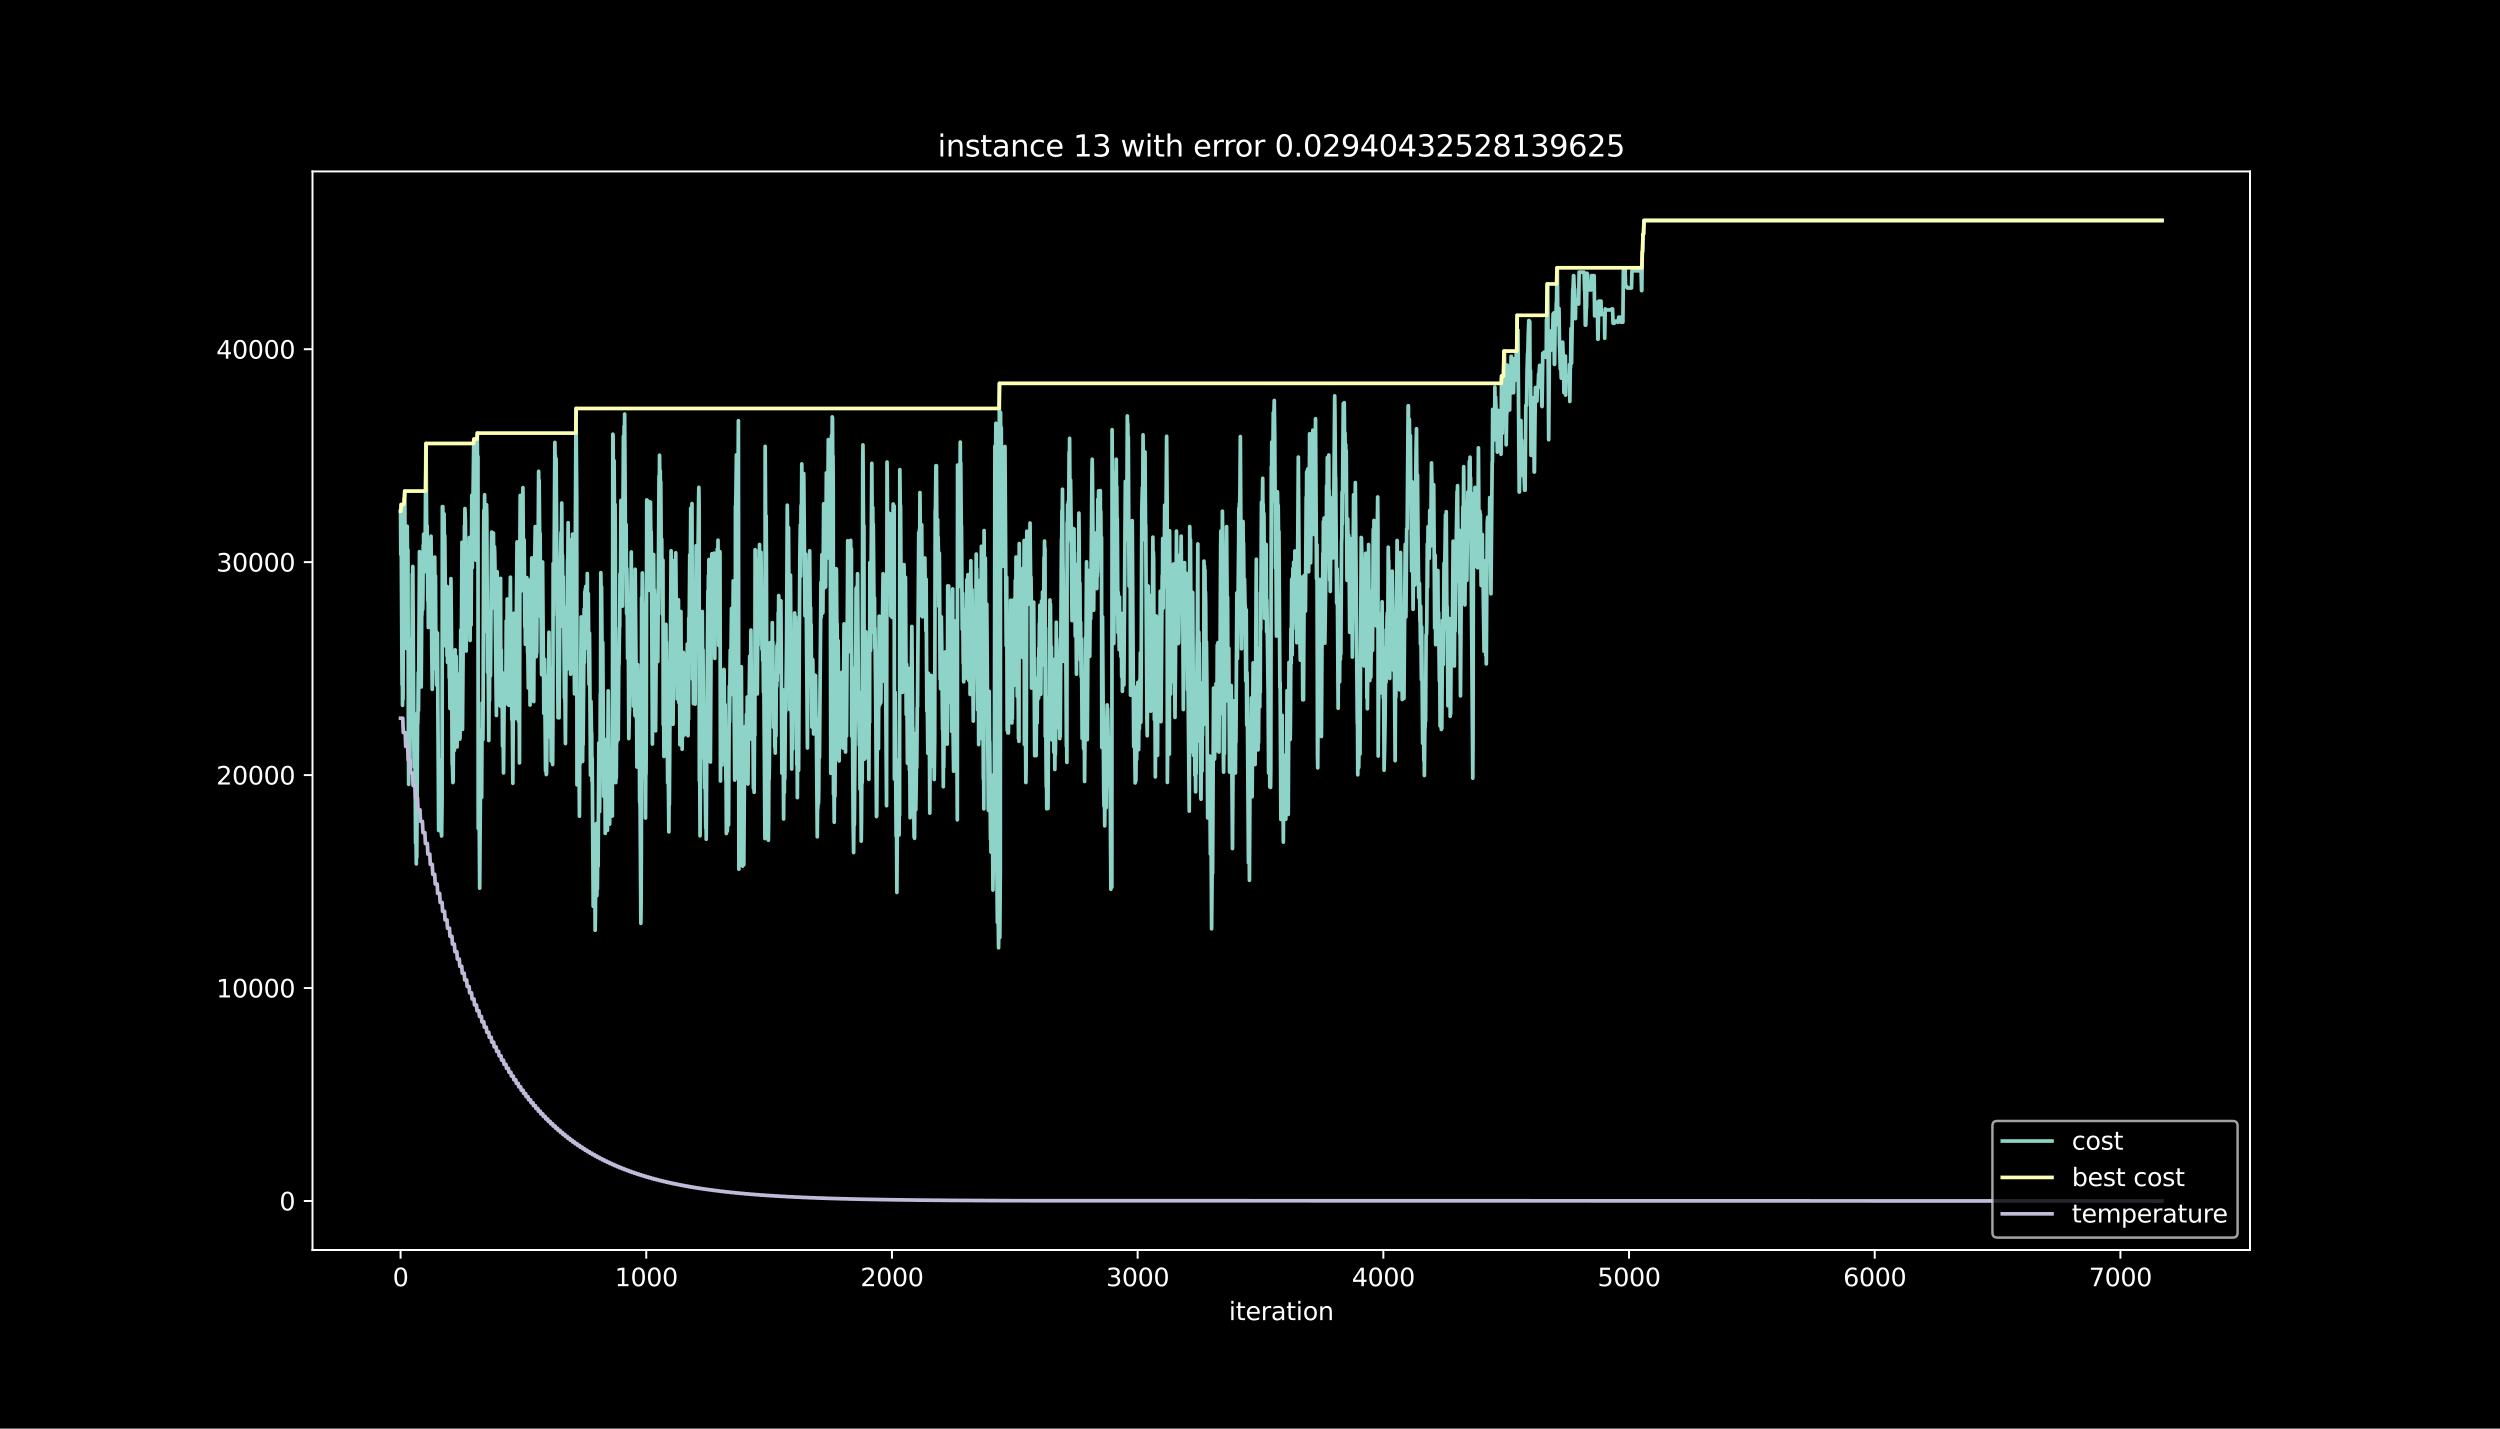 <?xml version="1.0" encoding="utf-8" standalone="no"?>
<!DOCTYPE svg PUBLIC "-//W3C//DTD SVG 1.1//EN"
  "http://www.w3.org/Graphics/SVG/1.1/DTD/svg11.dtd">
<svg height="576pt" version="1.1" viewBox="0 0 1008 576" width="1008pt" xmlns="http://www.w3.org/2000/svg" xmlns:xlink="http://www.w3.org/1999/xlink">
 <defs>
  <style type="text/css">*{stroke-linecap:butt;stroke-linejoin:round;}</style>
 </defs>
 <g id="figure_1">
  <g id="patch_1">
   <path d="M 0 576 
L 1008 576 
L 1008 0 
L 0 0 
z
"/>
  </g>
  <g id="axes_1">
   <g id="patch_2">
    <path d="M 126 504 
L 907.2 504 
L 907.2 69.12 
L 126 69.12 
z
"/>
   </g>
   <g id="matplotlib.axis_1">
    <g id="xtick_1">
     <g id="line2d_1">
      <defs>
       <path d="M 0 0 
L 0 3.5 
" id="m5931667473" style="stroke:#ffffff;stroke-width:0.8;"/>
      </defs>
      <g>
       <use style="fill:#ffffff;stroke:#ffffff;stroke-width:0.8;" x="161.509" xlink:href="#m5931667473" y="504"/>
      </g>
     </g>
     <g id="text_1">
      <!-- 0 -->
      <g style="fill:#ffffff;" transform="translate(158.328 518.598)scale(0.1 -0.1)">
       <defs>
        <path d="M 2034 4250 
Q 1547 4250 1301 3770 
Q 1056 3291 1056 2328 
Q 1056 1369 1301 889 
Q 1547 409 2034 409 
Q 2525 409 2770 889 
Q 3016 1369 3016 2328 
Q 3016 3291 2770 3770 
Q 2525 4250 2034 4250 
z
M 2034 4750 
Q 2819 4750 3233 4129 
Q 3647 3509 3647 2328 
Q 3647 1150 3233 529 
Q 2819 -91 2034 -91 
Q 1250 -91 836 529 
Q 422 1150 422 2328 
Q 422 3509 836 4129 
Q 1250 4750 2034 4750 
z
" id="DejaVuSans-30" transform="scale(0.016)"/>
       </defs>
       <use xlink:href="#DejaVuSans-30"/>
      </g>
     </g>
    </g>
    <g id="xtick_2">
     <g id="line2d_2">
      <g>
       <use style="fill:#ffffff;stroke:#ffffff;stroke-width:0.8;" x="260.572" xlink:href="#m5931667473" y="504"/>
      </g>
     </g>
     <g id="text_2">
      <!-- 1000 -->
      <g style="fill:#ffffff;" transform="translate(247.847 518.598)scale(0.1 -0.1)">
       <defs>
        <path d="M 794 531 
L 1825 531 
L 1825 4091 
L 703 3866 
L 703 4441 
L 1819 4666 
L 2450 4666 
L 2450 531 
L 3481 531 
L 3481 0 
L 794 0 
L 794 531 
z
" id="DejaVuSans-31" transform="scale(0.016)"/>
       </defs>
       <use xlink:href="#DejaVuSans-31"/>
       <use x="63.623" xlink:href="#DejaVuSans-30"/>
       <use x="127.246" xlink:href="#DejaVuSans-30"/>
       <use x="190.869" xlink:href="#DejaVuSans-30"/>
      </g>
     </g>
    </g>
    <g id="xtick_3">
     <g id="line2d_3">
      <g>
       <use style="fill:#ffffff;stroke:#ffffff;stroke-width:0.8;" x="359.635" xlink:href="#m5931667473" y="504"/>
      </g>
     </g>
     <g id="text_3">
      <!-- 2000 -->
      <g style="fill:#ffffff;" transform="translate(346.91 518.598)scale(0.1 -0.1)">
       <defs>
        <path d="M 1228 531 
L 3431 531 
L 3431 0 
L 469 0 
L 469 531 
Q 828 903 1448 1529 
Q 2069 2156 2228 2338 
Q 2531 2678 2651 2914 
Q 2772 3150 2772 3378 
Q 2772 3750 2511 3984 
Q 2250 4219 1831 4219 
Q 1534 4219 1204 4116 
Q 875 4013 500 3803 
L 500 4441 
Q 881 4594 1212 4672 
Q 1544 4750 1819 4750 
Q 2544 4750 2975 4387 
Q 3406 4025 3406 3419 
Q 3406 3131 3298 2873 
Q 3191 2616 2906 2266 
Q 2828 2175 2409 1742 
Q 1991 1309 1228 531 
z
" id="DejaVuSans-32" transform="scale(0.016)"/>
       </defs>
       <use xlink:href="#DejaVuSans-32"/>
       <use x="63.623" xlink:href="#DejaVuSans-30"/>
       <use x="127.246" xlink:href="#DejaVuSans-30"/>
       <use x="190.869" xlink:href="#DejaVuSans-30"/>
      </g>
     </g>
    </g>
    <g id="xtick_4">
     <g id="line2d_4">
      <g>
       <use style="fill:#ffffff;stroke:#ffffff;stroke-width:0.8;" x="458.698" xlink:href="#m5931667473" y="504"/>
      </g>
     </g>
     <g id="text_4">
      <!-- 3000 -->
      <g style="fill:#ffffff;" transform="translate(445.973 518.598)scale(0.1 -0.1)">
       <defs>
        <path d="M 2597 2516 
Q 3050 2419 3304 2112 
Q 3559 1806 3559 1356 
Q 3559 666 3084 287 
Q 2609 -91 1734 -91 
Q 1441 -91 1130 -33 
Q 819 25 488 141 
L 488 750 
Q 750 597 1062 519 
Q 1375 441 1716 441 
Q 2309 441 2620 675 
Q 2931 909 2931 1356 
Q 2931 1769 2642 2001 
Q 2353 2234 1838 2234 
L 1294 2234 
L 1294 2753 
L 1863 2753 
Q 2328 2753 2575 2939 
Q 2822 3125 2822 3475 
Q 2822 3834 2567 4026 
Q 2313 4219 1838 4219 
Q 1578 4219 1281 4162 
Q 984 4106 628 3988 
L 628 4550 
Q 988 4650 1302 4700 
Q 1616 4750 1894 4750 
Q 2613 4750 3031 4423 
Q 3450 4097 3450 3541 
Q 3450 3153 3228 2886 
Q 3006 2619 2597 2516 
z
" id="DejaVuSans-33" transform="scale(0.016)"/>
       </defs>
       <use xlink:href="#DejaVuSans-33"/>
       <use x="63.623" xlink:href="#DejaVuSans-30"/>
       <use x="127.246" xlink:href="#DejaVuSans-30"/>
       <use x="190.869" xlink:href="#DejaVuSans-30"/>
      </g>
     </g>
    </g>
    <g id="xtick_5">
     <g id="line2d_5">
      <g>
       <use style="fill:#ffffff;stroke:#ffffff;stroke-width:0.8;" x="557.761" xlink:href="#m5931667473" y="504"/>
      </g>
     </g>
     <g id="text_5">
      <!-- 4000 -->
      <g style="fill:#ffffff;" transform="translate(545.036 518.598)scale(0.1 -0.1)">
       <defs>
        <path d="M 2419 4116 
L 825 1625 
L 2419 1625 
L 2419 4116 
z
M 2253 4666 
L 3047 4666 
L 3047 1625 
L 3713 1625 
L 3713 1100 
L 3047 1100 
L 3047 0 
L 2419 0 
L 2419 1100 
L 313 1100 
L 313 1709 
L 2253 4666 
z
" id="DejaVuSans-34" transform="scale(0.016)"/>
       </defs>
       <use xlink:href="#DejaVuSans-34"/>
       <use x="63.623" xlink:href="#DejaVuSans-30"/>
       <use x="127.246" xlink:href="#DejaVuSans-30"/>
       <use x="190.869" xlink:href="#DejaVuSans-30"/>
      </g>
     </g>
    </g>
    <g id="xtick_6">
     <g id="line2d_6">
      <g>
       <use style="fill:#ffffff;stroke:#ffffff;stroke-width:0.8;" x="656.824" xlink:href="#m5931667473" y="504"/>
      </g>
     </g>
     <g id="text_6">
      <!-- 5000 -->
      <g style="fill:#ffffff;" transform="translate(644.099 518.598)scale(0.1 -0.1)">
       <defs>
        <path d="M 691 4666 
L 3169 4666 
L 3169 4134 
L 1269 4134 
L 1269 2991 
Q 1406 3038 1543 3061 
Q 1681 3084 1819 3084 
Q 2600 3084 3056 2656 
Q 3513 2228 3513 1497 
Q 3513 744 3044 326 
Q 2575 -91 1722 -91 
Q 1428 -91 1123 -41 
Q 819 9 494 109 
L 494 744 
Q 775 591 1075 516 
Q 1375 441 1709 441 
Q 2250 441 2565 725 
Q 2881 1009 2881 1497 
Q 2881 1984 2565 2268 
Q 2250 2553 1709 2553 
Q 1456 2553 1204 2497 
Q 953 2441 691 2322 
L 691 4666 
z
" id="DejaVuSans-35" transform="scale(0.016)"/>
       </defs>
       <use xlink:href="#DejaVuSans-35"/>
       <use x="63.623" xlink:href="#DejaVuSans-30"/>
       <use x="127.246" xlink:href="#DejaVuSans-30"/>
       <use x="190.869" xlink:href="#DejaVuSans-30"/>
      </g>
     </g>
    </g>
    <g id="xtick_7">
     <g id="line2d_7">
      <g>
       <use style="fill:#ffffff;stroke:#ffffff;stroke-width:0.8;" x="755.886" xlink:href="#m5931667473" y="504"/>
      </g>
     </g>
     <g id="text_7">
      <!-- 6000 -->
      <g style="fill:#ffffff;" transform="translate(743.161 518.598)scale(0.1 -0.1)">
       <defs>
        <path d="M 2113 2584 
Q 1688 2584 1439 2293 
Q 1191 2003 1191 1497 
Q 1191 994 1439 701 
Q 1688 409 2113 409 
Q 2538 409 2786 701 
Q 3034 994 3034 1497 
Q 3034 2003 2786 2293 
Q 2538 2584 2113 2584 
z
M 3366 4563 
L 3366 3988 
Q 3128 4100 2886 4159 
Q 2644 4219 2406 4219 
Q 1781 4219 1451 3797 
Q 1122 3375 1075 2522 
Q 1259 2794 1537 2939 
Q 1816 3084 2150 3084 
Q 2853 3084 3261 2657 
Q 3669 2231 3669 1497 
Q 3669 778 3244 343 
Q 2819 -91 2113 -91 
Q 1303 -91 875 529 
Q 447 1150 447 2328 
Q 447 3434 972 4092 
Q 1497 4750 2381 4750 
Q 2619 4750 2861 4703 
Q 3103 4656 3366 4563 
z
" id="DejaVuSans-36" transform="scale(0.016)"/>
       </defs>
       <use xlink:href="#DejaVuSans-36"/>
       <use x="63.623" xlink:href="#DejaVuSans-30"/>
       <use x="127.246" xlink:href="#DejaVuSans-30"/>
       <use x="190.869" xlink:href="#DejaVuSans-30"/>
      </g>
     </g>
    </g>
    <g id="xtick_8">
     <g id="line2d_8">
      <g>
       <use style="fill:#ffffff;stroke:#ffffff;stroke-width:0.8;" x="854.949" xlink:href="#m5931667473" y="504"/>
      </g>
     </g>
     <g id="text_8">
      <!-- 7000 -->
      <g style="fill:#ffffff;" transform="translate(842.224 518.598)scale(0.1 -0.1)">
       <defs>
        <path d="M 525 4666 
L 3525 4666 
L 3525 4397 
L 1831 0 
L 1172 0 
L 2766 4134 
L 525 4134 
L 525 4666 
z
" id="DejaVuSans-37" transform="scale(0.016)"/>
       </defs>
       <use xlink:href="#DejaVuSans-37"/>
       <use x="63.623" xlink:href="#DejaVuSans-30"/>
       <use x="127.246" xlink:href="#DejaVuSans-30"/>
       <use x="190.869" xlink:href="#DejaVuSans-30"/>
      </g>
     </g>
    </g>
    <g id="text_9">
     <!-- iteration -->
     <g style="fill:#ffffff;" transform="translate(495.477 532.277)scale(0.1 -0.1)">
      <defs>
       <path d="M 603 3500 
L 1178 3500 
L 1178 0 
L 603 0 
L 603 3500 
z
M 603 4863 
L 1178 4863 
L 1178 4134 
L 603 4134 
L 603 4863 
z
" id="DejaVuSans-69" transform="scale(0.016)"/>
       <path d="M 1172 4494 
L 1172 3500 
L 2356 3500 
L 2356 3053 
L 1172 3053 
L 1172 1153 
Q 1172 725 1289 603 
Q 1406 481 1766 481 
L 2356 481 
L 2356 0 
L 1766 0 
Q 1100 0 847 248 
Q 594 497 594 1153 
L 594 3053 
L 172 3053 
L 172 3500 
L 594 3500 
L 594 4494 
L 1172 4494 
z
" id="DejaVuSans-74" transform="scale(0.016)"/>
       <path d="M 3597 1894 
L 3597 1613 
L 953 1613 
Q 991 1019 1311 708 
Q 1631 397 2203 397 
Q 2534 397 2845 478 
Q 3156 559 3463 722 
L 3463 178 
Q 3153 47 2828 -22 
Q 2503 -91 2169 -91 
Q 1331 -91 842 396 
Q 353 884 353 1716 
Q 353 2575 817 3079 
Q 1281 3584 2069 3584 
Q 2775 3584 3186 3129 
Q 3597 2675 3597 1894 
z
M 3022 2063 
Q 3016 2534 2758 2815 
Q 2500 3097 2075 3097 
Q 1594 3097 1305 2825 
Q 1016 2553 972 2059 
L 3022 2063 
z
" id="DejaVuSans-65" transform="scale(0.016)"/>
       <path d="M 2631 2963 
Q 2534 3019 2420 3045 
Q 2306 3072 2169 3072 
Q 1681 3072 1420 2755 
Q 1159 2438 1159 1844 
L 1159 0 
L 581 0 
L 581 3500 
L 1159 3500 
L 1159 2956 
Q 1341 3275 1631 3429 
Q 1922 3584 2338 3584 
Q 2397 3584 2469 3576 
Q 2541 3569 2628 3553 
L 2631 2963 
z
" id="DejaVuSans-72" transform="scale(0.016)"/>
       <path d="M 2194 1759 
Q 1497 1759 1228 1600 
Q 959 1441 959 1056 
Q 959 750 1161 570 
Q 1363 391 1709 391 
Q 2188 391 2477 730 
Q 2766 1069 2766 1631 
L 2766 1759 
L 2194 1759 
z
M 3341 1997 
L 3341 0 
L 2766 0 
L 2766 531 
Q 2569 213 2275 61 
Q 1981 -91 1556 -91 
Q 1019 -91 701 211 
Q 384 513 384 1019 
Q 384 1609 779 1909 
Q 1175 2209 1959 2209 
L 2766 2209 
L 2766 2266 
Q 2766 2663 2505 2880 
Q 2244 3097 1772 3097 
Q 1472 3097 1187 3025 
Q 903 2953 641 2809 
L 641 3341 
Q 956 3463 1253 3523 
Q 1550 3584 1831 3584 
Q 2591 3584 2966 3190 
Q 3341 2797 3341 1997 
z
" id="DejaVuSans-61" transform="scale(0.016)"/>
       <path d="M 1959 3097 
Q 1497 3097 1228 2736 
Q 959 2375 959 1747 
Q 959 1119 1226 758 
Q 1494 397 1959 397 
Q 2419 397 2687 759 
Q 2956 1122 2956 1747 
Q 2956 2369 2687 2733 
Q 2419 3097 1959 3097 
z
M 1959 3584 
Q 2709 3584 3137 3096 
Q 3566 2609 3566 1747 
Q 3566 888 3137 398 
Q 2709 -91 1959 -91 
Q 1206 -91 779 398 
Q 353 888 353 1747 
Q 353 2609 779 3096 
Q 1206 3584 1959 3584 
z
" id="DejaVuSans-6f" transform="scale(0.016)"/>
       <path d="M 3513 2113 
L 3513 0 
L 2938 0 
L 2938 2094 
Q 2938 2591 2744 2837 
Q 2550 3084 2163 3084 
Q 1697 3084 1428 2787 
Q 1159 2491 1159 1978 
L 1159 0 
L 581 0 
L 581 3500 
L 1159 3500 
L 1159 2956 
Q 1366 3272 1645 3428 
Q 1925 3584 2291 3584 
Q 2894 3584 3203 3211 
Q 3513 2838 3513 2113 
z
" id="DejaVuSans-6e" transform="scale(0.016)"/>
      </defs>
      <use xlink:href="#DejaVuSans-69"/>
      <use x="27.783" xlink:href="#DejaVuSans-74"/>
      <use x="66.992" xlink:href="#DejaVuSans-65"/>
      <use x="128.516" xlink:href="#DejaVuSans-72"/>
      <use x="169.629" xlink:href="#DejaVuSans-61"/>
      <use x="230.908" xlink:href="#DejaVuSans-74"/>
      <use x="270.117" xlink:href="#DejaVuSans-69"/>
      <use x="297.9" xlink:href="#DejaVuSans-6f"/>
      <use x="359.082" xlink:href="#DejaVuSans-6e"/>
     </g>
    </g>
   </g>
   <g id="matplotlib.axis_2">
    <g id="ytick_1">
     <g id="line2d_9">
      <defs>
       <path d="M 0 0 
L -3.5 0 
" id="m5abf7d092b" style="stroke:#ffffff;stroke-width:0.8;"/>
      </defs>
      <g>
       <use style="fill:#ffffff;stroke:#ffffff;stroke-width:0.8;" x="126" xlink:href="#m5abf7d092b" y="484.233"/>
      </g>
     </g>
     <g id="text_10">
      <!-- 0 -->
      <g style="fill:#ffffff;" transform="translate(112.638 488.032)scale(0.1 -0.1)">
       <use xlink:href="#DejaVuSans-30"/>
      </g>
     </g>
    </g>
    <g id="ytick_2">
     <g id="line2d_10">
      <g>
       <use style="fill:#ffffff;stroke:#ffffff;stroke-width:0.8;" x="126" xlink:href="#m5abf7d092b" y="398.376"/>
      </g>
     </g>
     <g id="text_11">
      <!-- 10000 -->
      <g style="fill:#ffffff;" transform="translate(87.188 402.175)scale(0.1 -0.1)">
       <use xlink:href="#DejaVuSans-31"/>
       <use x="63.623" xlink:href="#DejaVuSans-30"/>
       <use x="127.246" xlink:href="#DejaVuSans-30"/>
       <use x="190.869" xlink:href="#DejaVuSans-30"/>
       <use x="254.492" xlink:href="#DejaVuSans-30"/>
      </g>
     </g>
    </g>
    <g id="ytick_3">
     <g id="line2d_11">
      <g>
       <use style="fill:#ffffff;stroke:#ffffff;stroke-width:0.8;" x="126" xlink:href="#m5abf7d092b" y="312.519"/>
      </g>
     </g>
     <g id="text_12">
      <!-- 20000 -->
      <g style="fill:#ffffff;" transform="translate(87.188 316.318)scale(0.1 -0.1)">
       <use xlink:href="#DejaVuSans-32"/>
       <use x="63.623" xlink:href="#DejaVuSans-30"/>
       <use x="127.246" xlink:href="#DejaVuSans-30"/>
       <use x="190.869" xlink:href="#DejaVuSans-30"/>
       <use x="254.492" xlink:href="#DejaVuSans-30"/>
      </g>
     </g>
    </g>
    <g id="ytick_4">
     <g id="line2d_12">
      <g>
       <use style="fill:#ffffff;stroke:#ffffff;stroke-width:0.8;" x="126" xlink:href="#m5abf7d092b" y="226.662"/>
      </g>
     </g>
     <g id="text_13">
      <!-- 30000 -->
      <g style="fill:#ffffff;" transform="translate(87.188 230.461)scale(0.1 -0.1)">
       <use xlink:href="#DejaVuSans-33"/>
       <use x="63.623" xlink:href="#DejaVuSans-30"/>
       <use x="127.246" xlink:href="#DejaVuSans-30"/>
       <use x="190.869" xlink:href="#DejaVuSans-30"/>
       <use x="254.492" xlink:href="#DejaVuSans-30"/>
      </g>
     </g>
    </g>
    <g id="ytick_5">
     <g id="line2d_13">
      <g>
       <use style="fill:#ffffff;stroke:#ffffff;stroke-width:0.8;" x="126" xlink:href="#m5abf7d092b" y="140.805"/>
      </g>
     </g>
     <g id="text_14">
      <!-- 40000 -->
      <g style="fill:#ffffff;" transform="translate(87.188 144.604)scale(0.1 -0.1)">
       <use xlink:href="#DejaVuSans-34"/>
       <use x="63.623" xlink:href="#DejaVuSans-30"/>
       <use x="127.246" xlink:href="#DejaVuSans-30"/>
       <use x="190.869" xlink:href="#DejaVuSans-30"/>
       <use x="254.492" xlink:href="#DejaVuSans-30"/>
      </g>
     </g>
    </g>
   </g>
   <g id="line2d_14">
    <path clip-path="url(#pde03ef8d74)" d="M 161.509 206.176 
L 161.608 223.588 
L 161.707 203.438 
L 162.103 276.03 
L 162.203 268.148 
L 162.302 284.392 
L 162.401 263.683 
L 162.5 281.842 
L 162.698 215.526 
L 162.797 215.93 
L 162.995 201.059 
L 163.094 212.882 
L 163.193 198.003 
L 163.391 234.612 
L 163.49 220.609 
L 163.589 241.369 
L 163.688 227.375 
L 163.887 261.511 
L 164.184 212.186 
L 164.382 236.982 
L 164.481 221.648 
L 164.679 301.761 
L 164.778 316.262 
L 165.075 270.355 
L 165.273 307.067 
L 165.373 289.655 
L 165.472 297.039 
L 165.769 272.896 
L 165.868 257.562 
L 165.967 259.571 
L 166.066 271.393 
L 166.264 231.384 
L 166.363 238.304 
L 166.462 228.405 
L 166.858 299.305 
L 166.958 309.205 
L 167.057 294.704 
L 167.156 302.68 
L 167.255 287.801 
L 167.552 339.864 
L 167.651 325.114 
L 167.849 348.33 
L 167.948 330.918 
L 168.047 345.668 
L 168.344 291.415 
L 168.443 291.836 
L 168.543 286.358 
L 168.642 271.17 
L 168.741 286.504 
L 169.137 222.412 
L 169.335 244.546 
L 169.533 271.247 
L 169.632 255.913 
L 169.731 261.245 
L 169.83 276.991 
L 170.028 248.306 
L 170.128 247.886 
L 170.326 226.439 
L 170.425 245.739 
L 170.524 239.987 
L 170.623 219.836 
L 170.722 229.023 
L 170.821 215.346 
L 170.92 215.749 
L 171.019 230.628 
L 171.118 216.127 
L 171.316 227.357 
L 171.415 221.88 
L 171.713 178.805 
L 171.812 184.283 
L 172.01 211.963 
L 172.109 212.384 
L 172.208 211.963 
L 172.505 242.202 
L 172.604 232.303 
L 172.703 253.011 
L 172.901 226.327 
L 173 225.924 
L 173.099 226.327 
L 173.199 241.661 
L 173.298 232.474 
L 173.397 252.625 
L 173.793 216.187 
L 174.09 261.365 
L 174.288 277.936 
L 174.387 272.458 
L 174.585 256.72 
L 174.684 250.968 
L 174.883 268.783 
L 175.081 240.751 
L 175.18 240.348 
L 175.279 224.601 
L 175.477 253.466 
L 175.576 232.191 
L 175.774 269.711 
L 175.873 254.522 
L 176.071 276.201 
L 176.17 261.322 
L 176.269 276.51 
L 176.369 255.235 
L 176.864 334.833 
L 176.963 313.558 
L 177.062 319.31 
L 177.161 309.411 
L 177.26 330.171 
L 177.359 309.462 
L 177.557 327.243 
L 177.656 306.483 
L 177.854 335.735 
L 177.954 321.731 
L 178.053 337.065 
L 178.251 321.783 
L 178.35 204.27 
L 178.449 210.023 
L 178.548 204.27 
L 178.746 222.051 
L 178.845 207.172 
L 178.944 227.933 
L 179.043 207.172 
L 179.241 228.868 
L 179.34 216.007 
L 179.737 260.532 
L 179.836 239.772 
L 179.935 245.525 
L 180.034 236.338 
L 180.232 264.405 
L 180.331 252.582 
L 180.43 267.083 
L 180.529 259.107 
L 180.628 266.491 
L 180.925 236.742 
L 181.124 273.248 
L 181.223 265.864 
L 181.421 285.663 
L 181.52 277.781 
L 181.817 233.299 
L 182.015 254.222 
L 182.312 308.14 
L 182.411 307.719 
L 182.609 315.524 
L 182.709 315.12 
L 183.006 272.475 
L 183.204 302.559 
L 183.501 262.001 
L 183.699 299.005 
L 183.897 264.568 
L 183.996 272.449 
L 184.095 293.21 
L 184.194 286.29 
L 184.294 301.169 
L 184.492 271.771 
L 184.591 289.183 
L 184.69 272.939 
L 184.888 294.618 
L 185.185 273.488 
L 185.383 298.009 
L 185.482 297.588 
L 185.779 253.956 
L 185.879 255.965 
L 185.978 269.968 
L 186.275 218.651 
L 186.374 223.983 
L 186.473 294.094 
L 186.869 244.761 
L 186.968 239.008 
L 187.067 225.331 
L 187.166 233.213 
L 187.265 211.937 
L 187.365 219.914 
L 187.464 205.035 
L 187.662 210.735 
L 187.959 262.49 
L 188.157 240.356 
L 188.256 242.365 
L 188.355 226.121 
L 188.553 248.976 
L 188.652 231.564 
L 188.751 246.315 
L 188.85 231.813 
L 188.95 248.057 
L 189.247 216.702 
L 189.346 222.18 
L 189.544 258.223 
L 189.742 223.837 
L 189.94 252.015 
L 190.237 199.677 
L 190.435 228.868 
L 190.733 199.334 
L 191.03 177.037 
L 191.327 220.901 
L 191.426 205.567 
L 191.525 221.313 
L 191.624 203.154 
L 191.723 210.538 
L 191.822 205.206 
L 191.921 225.915 
L 192.12 197.823 
L 192.219 205.799 
L 192.417 174.624 
L 192.615 198.561 
L 192.714 184.06 
L 192.813 334.017 
L 192.912 327.097 
L 193.011 334.017 
L 193.11 314.717 
L 193.407 358.109 
L 193.903 294.412 
L 194.2 321.517 
L 194.398 283.345 
L 194.497 298.224 
L 194.596 284.229 
L 194.695 298.232 
L 194.794 285.371 
L 194.992 218.643 
L 195.091 205.781 
L 195.29 213.165 
L 195.389 199.488 
L 195.785 254.583 
L 195.884 233.307 
L 195.983 238.785 
L 196.181 203.523 
L 196.28 208.855 
L 196.577 271.041 
L 196.676 247.036 
L 197.073 298.567 
L 197.271 274.441 
L 197.37 282.417 
L 197.568 249.32 
L 197.667 255.072 
L 197.766 272.484 
L 198.162 220.017 
L 198.261 214.539 
L 198.36 229.418 
L 198.46 214.668 
L 198.559 223.854 
L 198.658 245.13 
L 198.955 214.917 
L 199.153 242.485 
L 199.351 220.437 
L 199.45 222.446 
L 199.549 227.778 
L 199.747 252.831 
L 200.144 288.487 
L 200.441 230.5 
L 200.54 251.26 
L 200.639 235.926 
L 200.738 249.603 
L 200.837 233.857 
L 200.936 254.007 
L 201.035 239.128 
L 201.134 239.549 
L 201.53 284.418 
L 201.828 233.187 
L 201.927 284.89 
L 202.125 262.129 
L 202.224 282.28 
L 202.422 271.05 
L 202.62 300.808 
L 202.719 280.657 
L 203.016 311.635 
L 203.314 277.961 
L 203.413 283.439 
L 203.611 277.558 
L 203.71 283.036 
L 203.809 271.213 
L 203.908 276.545 
L 204.007 271.067 
L 204.106 250.358 
L 204.304 276.004 
L 204.502 241.515 
L 204.8 284.066 
L 204.998 260.49 
L 205.196 284.401 
L 205.394 256.66 
L 205.493 265.847 
L 205.79 232.723 
L 205.988 273.634 
L 206.087 257.888 
L 206.385 290.067 
L 206.583 290.891 
L 206.781 315.824 
L 207.177 247.268 
L 207.276 264.679 
L 207.375 249.491 
L 207.672 289.741 
L 207.771 289.303 
L 207.871 268.543 
L 207.97 274.295 
L 208.465 218.505 
L 208.663 245.104 
L 208.762 232.243 
L 209.059 290.797 
L 209.158 283.877 
L 209.257 272.054 
L 209.456 307.599 
L 209.654 214.642 
L 209.753 199.729 
L 209.951 223.013 
L 210.05 238.347 
L 210.149 237.926 
L 210.248 237.523 
L 210.545 201.935 
L 210.743 211.817 
L 210.842 196.629 
L 211.041 226.713 
L 211.14 217.527 
L 211.239 223.004 
L 211.338 217.673 
L 211.635 252.797 
L 211.734 244.915 
L 211.833 259.794 
L 211.932 244.048 
L 212.031 249.8 
L 212.13 234.921 
L 212.229 240.253 
L 212.328 238.244 
L 212.427 232.912 
L 212.526 234.046 
L 212.725 263.194 
L 212.824 262.773 
L 213.022 277.421 
L 213.121 256.66 
L 213.22 271.162 
L 213.319 253.003 
L 213.418 274.278 
L 213.517 264.86 
L 213.616 266.869 
L 213.715 284.28 
L 213.814 233.797 
L 213.913 250.041 
L 214.012 249.637 
L 214.211 258.566 
L 214.409 224.945 
L 214.706 262.438 
L 214.805 254.462 
L 214.904 254.866 
L 215.003 276.141 
L 215.102 262.147 
L 215.201 282.855 
L 215.498 227.967 
L 215.597 227.546 
L 215.796 212.315 
L 215.994 241.567 
L 216.192 264.782 
L 216.291 262.773 
L 216.39 263.194 
L 216.588 237.154 
L 216.687 247.053 
L 216.786 226.902 
L 216.885 232.234 
L 217.182 190.035 
L 217.281 209.336 
L 217.381 193.59 
L 217.678 224.979 
L 217.777 215.08 
L 217.975 248.65 
L 218.074 232.406 
L 218.371 272.029 
L 218.47 264.053 
L 218.668 228.594 
L 218.767 226.585 
L 219.065 264.868 
L 219.164 266.877 
L 219.263 287.638 
L 219.362 274.776 
L 219.461 286.599 
L 219.56 265.838 
L 219.956 310.81 
L 220.055 289.535 
L 220.253 312.296 
L 220.352 311.875 
L 220.452 306.123 
L 220.551 289.878 
L 220.65 290.299 
L 220.749 282.915 
L 220.848 290.797 
L 221.046 272.218 
L 221.145 277.97 
L 221.343 254.9 
L 221.541 290.471 
L 221.64 269.195 
L 221.739 276.579 
L 221.838 297.339 
L 221.937 291.587 
L 222.037 270.827 
L 222.235 306.869 
L 222.631 280.065 
L 222.829 308.26 
L 222.928 290.849 
L 223.027 227.229 
L 223.126 247.989 
L 223.225 227.229 
L 223.324 241.73 
L 223.721 178.385 
L 223.82 185.305 
L 223.919 183.699 
L 224.018 201.111 
L 224.117 200.707 
L 224.216 184.961 
L 225.008 289.389 
L 225.207 260.232 
L 225.405 289.415 
L 225.9 225.383 
L 225.999 227.392 
L 226.197 214.676 
L 226.296 230.422 
L 226.494 202.811 
L 226.692 237.84 
L 226.792 223.846 
L 226.99 252.599 
L 227.089 232.449 
L 227.188 252.599 
L 227.287 244.623 
L 227.584 281.447 
L 227.683 274.527 
L 227.782 280.005 
L 227.98 299.803 
L 228.277 255.673 
L 228.377 250.195 
L 228.476 250.599 
L 228.575 269.899 
L 228.872 225.666 
L 228.971 225.245 
L 229.07 210.744 
L 229.169 231.453 
L 229.268 231.049 
L 229.367 217.372 
L 229.565 248.118 
L 229.664 232.929 
L 229.763 253.69 
L 229.862 238.939 
L 230.061 271.848 
L 230.358 228.705 
L 230.457 236.681 
L 230.556 221.931 
L 230.655 241.232 
L 230.853 215.346 
L 230.952 236.621 
L 231.051 216.471 
L 231.348 253.664 
L 231.447 259.416 
L 231.646 279.773 
L 232.24 164.69 
L 232.537 201.635 
L 232.636 316.443 
L 232.834 287.062 
L 232.933 301.066 
L 233.032 300.662 
L 233.132 292.78 
L 233.231 300.662 
L 233.33 291.475 
L 233.627 329.098 
L 233.825 287.672 
L 233.924 307.822 
L 234.32 248.744 
L 234.618 291.673 
L 234.717 283.791 
L 234.915 307.007 
L 235.014 285.731 
L 235.113 300.233 
L 235.41 263.778 
L 235.509 245.619 
L 235.608 267.161 
L 235.707 259.279 
L 235.806 238.57 
L 235.905 252.634 
L 236.004 237.446 
L 236.103 252.634 
L 236.203 236.389 
L 236.401 261.322 
L 236.599 239.068 
L 236.698 245.988 
L 236.797 231.238 
L 236.995 257.991 
L 237.193 239.352 
L 237.49 275.884 
L 237.688 255.287 
L 238.085 312.527 
L 238.283 282.787 
L 238.481 296 
L 238.58 295.596 
L 238.679 314.897 
L 238.778 305.71 
L 239.174 365.415 
L 239.373 336.473 
L 239.472 350.15 
L 239.67 334.919 
L 239.769 340.251 
L 239.967 375.074 
L 240.066 369.597 
L 240.264 333.09 
L 240.363 340.01 
L 240.462 332.034 
L 240.66 361.14 
L 240.759 343.728 
L 240.858 358.478 
L 241.057 336.43 
L 241.156 349.291 
L 241.453 299.554 
L 241.552 315.301 
L 241.651 313.292 
L 241.75 327.286 
L 241.849 320.366 
L 242.047 279.79 
L 242.146 287.174 
L 242.245 230.903 
L 242.344 236.656 
L 242.443 251.535 
L 242.543 236.656 
L 242.84 276.201 
L 242.939 258.79 
L 243.038 259.288 
L 243.434 321.139 
L 243.632 297.975 
L 243.731 317.275 
L 243.83 303.272 
L 244.028 336.018 
L 244.128 321.268 
L 244.227 328.188 
L 244.326 321.268 
L 244.425 326.745 
L 244.524 305.47 
L 244.623 314.657 
L 244.722 299.469 
L 244.92 334.807 
L 245.217 278.562 
L 245.415 301.727 
L 245.514 303.736 
L 245.613 323.886 
L 245.713 316.966 
L 245.812 332.3 
L 245.911 317.112 
L 246.01 327.011 
L 246.208 304.749 
L 246.307 326.024 
L 246.406 316.125 
L 246.505 323.045 
L 246.604 321.036 
L 246.703 329.012 
L 246.802 313.678 
L 246.901 329.012 
L 247.099 175.062 
L 247.198 175.483 
L 247.397 216.342 
L 247.595 185.682 
L 247.793 214.934 
L 247.892 224.121 
L 247.991 203.412 
L 248.09 217.407 
L 248.288 315.55 
L 248.387 305.65 
L 248.486 313.626 
L 248.585 297.382 
L 248.684 299.391 
L 248.783 285.388 
L 248.883 285.809 
L 249.081 265.212 
L 249.279 298.249 
L 249.477 267.624 
L 249.576 268.028 
L 249.774 253.106 
L 249.873 252.702 
L 249.972 231.427 
L 250.071 231.83 
L 250.17 239.214 
L 250.368 201.755 
L 250.468 207.087 
L 250.666 240.39 
L 250.765 222.979 
L 250.963 244.4 
L 251.359 175.835 
L 251.458 195.135 
L 251.656 171.825 
L 251.755 181.012 
L 251.854 166.948 
L 252.251 230.603 
L 252.35 211.302 
L 252.449 211.723 
L 252.647 247.362 
L 252.746 229.203 
L 252.845 234.956 
L 253.043 265.478 
L 253.142 250.29 
L 253.241 264.353 
L 253.34 256.377 
L 253.539 297.803 
L 253.737 288.213 
L 253.836 286.204 
L 253.935 266.053 
L 254.034 280.554 
L 254.529 222.558 
L 254.628 240.717 
L 254.727 233.333 
L 255.124 272.097 
L 255.223 255.853 
L 255.421 284.727 
L 255.718 234.578 
L 255.817 283.499 
L 255.916 283.079 
L 256.015 288.556 
L 256.114 229.521 
L 256.609 289.552 
L 256.709 289.973 
L 256.808 309.273 
L 257.105 267.968 
L 257.204 273.445 
L 257.501 303.306 
L 257.699 281.928 
L 257.897 323.354 
L 257.996 322.933 
L 258.095 324.942 
L 258.393 372.292 
L 258.492 364.316 
L 258.591 343.556 
L 258.69 240.983 
L 258.789 252.805 
L 258.987 231.006 
L 259.086 237.926 
L 259.284 259.013 
L 259.383 264.044 
L 259.482 243.335 
L 259.779 292.239 
L 259.879 277.738 
L 260.077 312.948 
L 260.176 314.957 
L 260.275 329.836 
L 260.374 311.677 
L 260.473 312.081 
L 260.572 297.202 
L 260.77 201.575 
L 260.869 221.725 
L 260.968 206.846 
L 261.067 222.034 
L 261.166 201.884 
L 261.265 207.636 
L 261.464 237.016 
L 261.563 231.539 
L 261.662 216.66 
L 261.86 238.038 
L 261.959 217.278 
L 262.058 217.698 
L 262.256 202.433 
L 262.454 219.776 
L 262.553 214.444 
L 262.652 222.326 
L 263.049 300.001 
L 263.544 223.58 
L 263.742 253.209 
L 263.841 237.875 
L 264.039 280.623 
L 264.138 259.914 
L 264.336 294.669 
L 264.733 241.841 
L 264.832 255.836 
L 264.931 240.09 
L 265.03 260.799 
L 265.129 245.465 
L 265.228 266.74 
L 265.723 191.959 
L 265.822 204.82 
L 265.921 183.545 
L 266.02 190.465 
L 266.119 210.615 
L 266.219 189.855 
L 266.318 209.156 
L 266.417 194.277 
L 266.615 224.739 
L 266.813 217.398 
L 267.011 247.645 
L 267.308 225.889 
L 267.407 292.188 
L 267.506 277.438 
L 267.705 305.006 
L 267.804 289.818 
L 267.903 304.568 
L 268.101 281.808 
L 268.2 287.285 
L 268.497 251.741 
L 268.596 265.735 
L 268.695 258.815 
L 268.794 272.492 
L 268.893 267.015 
L 269.19 315.67 
L 269.29 294.394 
L 269.686 335.417 
L 269.785 315.266 
L 269.884 324.453 
L 270.577 222.077 
L 271.073 256.66 
L 271.271 226.035 
L 271.37 292.042 
L 271.568 270.372 
L 271.667 272.381 
L 271.865 240.227 
L 272.063 261.649 
L 272.261 229.049 
L 272.36 243.043 
L 272.46 222.893 
L 272.856 268.586 
L 272.955 261.666 
L 273.054 281.816 
L 273.252 245.791 
L 273.351 267.066 
L 273.549 241.824 
L 273.747 283.327 
L 273.945 269.324 
L 274.144 300.258 
L 274.243 293.338 
L 274.54 246.572 
L 274.738 280.752 
L 274.837 266.757 
L 275.035 302.096 
L 275.134 280.82 
L 275.233 297.065 
L 275.53 263.039 
L 275.63 284.315 
L 275.729 269.436 
L 275.927 296.3 
L 276.125 269.616 
L 276.224 264.138 
L 276.422 288.917 
L 276.521 275.24 
L 276.62 289.234 
L 276.719 277.412 
L 276.818 286.599 
L 277.115 259.657 
L 277.413 296.644 
L 277.512 280.898 
L 277.611 290.084 
L 277.71 249.268 
L 277.809 249.672 
L 277.908 249.268 
L 278.106 223.726 
L 278.304 239.583 
L 278.502 204.932 
L 278.7 223.494 
L 278.8 209.817 
L 278.899 224.318 
L 278.998 203.043 
L 279.196 273.832 
L 279.394 241.67 
L 279.592 283.705 
L 279.691 269.204 
L 279.79 274.536 
L 279.988 253.355 
L 280.087 259.107 
L 280.285 283.903 
L 280.682 220.025 
L 280.781 220.446 
L 280.979 250.187 
L 281.078 236.51 
L 281.177 248.332 
L 281.375 228.611 
L 281.672 201.987 
L 281.771 196.509 
L 281.87 203.429 
L 281.97 314.648 
L 282.069 314.227 
L 282.168 316.236 
L 282.267 336.997 
L 282.663 276.717 
L 282.762 282.469 
L 282.96 256.583 
L 283.059 263.967 
L 283.158 246.555 
L 283.257 267.264 
L 283.356 261.786 
L 283.456 262.19 
L 283.654 297.46 
L 283.753 291.707 
L 283.852 305.77 
L 283.951 291.02 
L 284.149 317.722 
L 284.248 303.221 
L 284.446 324.642 
L 284.545 333.829 
L 284.644 320.967 
L 284.743 338.379 
L 285.14 275.154 
L 285.437 238.313 
L 285.536 243.79 
L 285.635 231.968 
L 285.734 246.306 
L 285.833 225.597 
L 285.932 240.476 
L 286.031 231.29 
L 286.13 286.788 
L 286.229 274.965 
L 286.427 307.256 
L 286.725 257.424 
L 286.824 236.149 
L 286.923 238.158 
L 287.022 223.279 
L 287.22 249.603 
L 287.319 237.78 
L 287.517 256.987 
L 287.913 223.03 
L 288.211 265.469 
L 288.409 227.349 
L 288.508 248.624 
L 288.607 236.802 
L 288.904 252.024 
L 289.003 250.015 
L 289.102 242.631 
L 289.201 221.356 
L 289.3 223.365 
L 289.399 238.553 
L 289.498 217.793 
L 289.796 260.275 
L 290.093 222.609 
L 290.192 237.798 
L 290.291 222.464 
L 290.489 314.914 
L 290.687 279.344 
L 290.885 301.04 
L 290.984 300.619 
L 291.083 308.501 
L 291.281 286.616 
L 291.48 305.951 
L 291.579 285.191 
L 291.678 305.951 
L 291.876 269.908 
L 291.975 270.312 
L 292.173 301.246 
L 292.272 295.914 
L 292.371 284.092 
L 292.668 313.36 
L 292.767 315.369 
L 292.866 336.078 
L 292.966 314.803 
L 293.065 331.047 
L 293.164 321.147 
L 293.263 335.142 
L 293.461 304.148 
L 293.56 304.568 
L 293.758 332.601 
L 294.055 276.631 
L 294.154 291.132 
L 294.352 270.054 
L 294.451 262.078 
L 294.551 280.237 
L 294.947 245.327 
L 295.046 272.75 
L 295.343 252.694 
L 295.442 260.077 
L 295.64 234.192 
L 296.235 314.545 
L 296.334 293.27 
L 296.433 314.03 
L 296.532 204.047 
L 296.631 206.056 
L 296.928 183.416 
L 297.027 199.162 
L 297.126 193.83 
L 297.225 201.806 
L 297.423 185.648 
L 297.522 199.711 
L 297.721 169.627 
L 297.919 350.459 
L 298.117 327.698 
L 298.216 342.577 
L 298.315 328.574 
L 298.414 340.397 
L 298.909 268.818 
L 299.405 349.223 
L 299.504 328.462 
L 299.603 335.383 
L 299.702 320.504 
L 299.9 348.647 
L 300.296 293.004 
L 300.395 314.279 
L 300.593 299.855 
L 300.692 313.858 
L 300.99 287.955 
L 301.089 305.367 
L 301.188 298.447 
L 301.287 281.035 
L 301.485 295.974 
L 301.584 316.125 
L 301.782 289.372 
L 301.881 287.363 
L 301.98 289.372 
L 302.178 272.484 
L 302.277 264.585 
L 302.575 281.379 
L 302.773 254.033 
L 303.07 298.069 
L 303.169 276.794 
L 303.268 285.98 
L 303.367 274.158 
L 303.466 276.167 
L 303.763 317.593 
L 303.862 318.014 
L 303.962 312.536 
L 304.061 319.456 
L 304.259 288.462 
L 304.358 296.438 
L 304.457 221.639 
L 304.556 241.79 
L 304.655 225.546 
L 304.952 249.826 
L 305.051 265.014 
L 305.15 255.828 
L 305.348 279.79 
L 305.547 251.045 
L 305.646 260.232 
L 305.844 230.998 
L 305.943 243.078 
L 306.042 221.802 
L 306.141 228.722 
L 306.24 219.536 
L 306.537 243.876 
L 306.636 222.601 
L 306.735 243.361 
L 306.834 222.652 
L 307.231 261.803 
L 307.33 246.615 
L 307.528 266.362 
L 307.627 252.367 
L 307.825 279.069 
L 307.924 265.392 
L 308.419 338.096 
L 308.518 179.981 
L 308.617 197.393 
L 308.816 227.34 
L 308.915 208.04 
L 309.014 226.198 
L 309.212 307.067 
L 309.311 290.823 
L 309.509 312.21 
L 309.608 297.331 
L 309.806 338.8 
L 309.905 331.416 
L 310.004 312.115 
L 310.103 314.124 
L 310.202 308.372 
L 310.5 259.099 
L 310.698 273.617 
L 310.797 259.614 
L 310.896 280.889 
L 311.094 266.225 
L 311.193 280.288 
L 311.391 251.037 
L 311.49 265.916 
L 311.589 258.996 
L 311.787 280.374 
L 311.887 293.235 
L 312.085 279.953 
L 312.184 293.63 
L 312.283 281.808 
L 312.382 301.108 
L 312.481 286.229 
L 312.58 303.641 
L 312.778 280.426 
L 312.877 296.67 
L 312.976 275.909 
L 313.075 276.313 
L 313.174 276.734 
L 313.273 260.49 
L 313.372 274.493 
L 313.472 259.614 
L 313.571 271.436 
L 313.67 271.033 
L 313.769 247.044 
L 313.868 255.02 
L 313.967 240.141 
L 314.066 242.15 
L 314.165 249.534 
L 314.264 242.15 
L 314.363 257.03 
L 314.462 242.528 
L 314.561 263.804 
L 314.66 248.925 
L 314.759 262.928 
L 314.858 242.219 
L 315.255 311.738 
L 315.354 291.029 
L 315.453 310.329 
L 315.651 278.107 
L 315.948 330.223 
L 316.146 298.79 
L 316.245 319.551 
L 316.344 298.275 
L 316.443 314.021 
L 316.642 287.337 
L 316.741 279.455 
L 316.84 286.839 
L 317.137 260.034 
L 317.434 203.687 
L 317.731 242.983 
L 317.929 212.736 
L 318.326 271.359 
L 318.425 286.109 
L 318.524 272.115 
L 318.623 286.178 
L 318.722 231.899 
L 319.217 310.072 
L 319.415 280.005 
L 319.613 302.053 
L 319.911 264.611 
L 320.109 287.775 
L 320.307 265.298 
L 320.406 247.139 
L 320.505 268.414 
L 320.604 259.227 
L 320.703 264.98 
L 320.802 248.736 
L 321.099 269.968 
L 321.298 308.278 
L 321.397 300.894 
L 321.496 321.603 
L 321.694 285.654 
L 321.793 285.234 
L 321.892 293.21 
L 321.991 310.621 
L 322.486 225.013 
L 322.684 211.654 
L 322.783 232.363 
L 322.982 203.807 
L 323.081 220.051 
L 323.279 187.039 
L 323.576 222.129 
L 323.675 201.42 
L 323.774 201.823 
L 323.873 196.492 
L 323.972 205.678 
L 324.071 190.928 
L 324.567 248.281 
L 324.765 225.426 
L 324.864 223.417 
L 324.963 228.894 
L 325.557 301.589 
L 325.854 250.668 
L 325.953 266.912 
L 326.053 255.089 
L 326.152 269.084 
L 326.251 263.606 
L 326.449 222.086 
L 326.746 254.874 
L 326.845 244.975 
L 326.944 265.735 
L 327.043 251.741 
L 327.34 293.15 
L 327.638 265.873 
L 327.737 266.293 
L 328.034 295.931 
L 328.232 276.51 
L 328.43 294.266 
L 328.628 272.226 
L 328.727 277.704 
L 328.826 272.372 
L 329.024 292.892 
L 329.123 289.526 
L 329.52 337.392 
L 329.619 325.569 
L 329.718 325.973 
L 329.817 323.964 
L 329.916 309.085 
L 330.015 323.964 
L 330.114 318.486 
L 330.312 290.746 
L 330.411 305.496 
L 331.006 234.835 
L 331.105 248.83 
L 331.402 223.614 
L 331.6 241.429 
L 331.699 247.182 
L 331.798 246.778 
L 332.095 203.129 
L 332.294 229.813 
L 332.393 230.234 
L 332.492 216.17 
L 332.591 236.93 
L 332.789 215.87 
L 332.888 236.63 
L 333.185 190.654 
L 333.383 209.216 
L 333.482 208.795 
L 333.581 225.039 
L 333.978 177.234 
L 334.077 182.566 
L 334.176 202.716 
L 334.275 183.416 
L 334.374 193.315 
L 334.473 214.59 
L 334.572 193.83 
L 334.77 206.692 
L 334.968 311.789 
L 335.166 185.528 
L 335.265 175.629 
L 335.364 191.375 
L 335.464 189.366 
L 335.563 168.09 
L 335.662 168.511 
L 335.761 189.271 
L 335.86 183.794 
L 335.959 197.857 
L 336.058 320.22 
L 336.157 308.398 
L 336.355 331.528 
L 336.553 300.92 
L 336.652 321.07 
L 336.85 286.891 
L 336.949 306.191 
L 337.049 288.779 
L 337.148 229.298 
L 337.247 229.701 
L 337.445 258.446 
L 337.544 251.526 
L 337.742 284.504 
L 337.94 258.36 
L 338.237 299.434 
L 338.336 306.818 
L 338.435 298.842 
L 338.534 278.691 
L 338.634 298.842 
L 338.931 277.506 
L 339.03 285.388 
L 339.129 271.711 
L 339.228 273.72 
L 339.327 291.879 
L 339.426 271.119 
L 339.525 286.453 
L 339.624 281.121 
L 339.723 295.116 
L 339.822 280.365 
L 339.921 301.641 
L 340.318 251.56 
L 340.417 266.311 
L 340.516 252.307 
L 340.912 303.221 
L 341.011 283.92 
L 341.11 296.781 
L 341.209 281.593 
L 341.308 296.781 
L 341.704 238.733 
L 341.804 218.025 
L 342.002 241.747 
L 342.2 262.756 
L 342.398 239.128 
L 342.497 260.404 
L 342.893 234.114 
L 342.992 217.87 
L 343.091 238.63 
L 343.19 236.621 
L 343.289 221.287 
L 343.389 296.79 
L 343.488 289.87 
L 343.587 269.161 
L 343.983 331.502 
L 344.181 343.745 
L 344.379 323.388 
L 344.478 332.575 
L 344.974 267.101 
L 345.073 257.914 
L 345.172 237.205 
L 345.271 237.334 
L 345.37 253.578 
L 345.568 236.295 
L 345.667 246.194 
L 345.766 231.315 
L 346.162 287.672 
L 346.261 287.251 
L 346.459 300.533 
L 346.559 279.258 
L 346.757 318.125 
L 346.955 289.569 
L 347.252 339.143 
L 347.351 331.261 
L 347.549 301.881 
L 347.648 315.558 
L 347.846 186.773 
L 347.945 179.389 
L 348.243 227.108 
L 348.342 211.92 
L 348.441 306.157 
L 348.639 270.209 
L 348.738 284.71 
L 348.837 269.96 
L 348.936 277.841 
L 349.134 254.737 
L 349.332 276.613 
L 349.431 262.619 
L 349.729 305.616 
L 350.026 268.826 
L 350.323 314.219 
L 350.521 275.532 
L 350.62 291.278 
L 350.719 226.799 
L 351.016 262.344 
L 351.512 186.807 
L 351.71 217.741 
L 351.908 204.605 
L 352.007 225.365 
L 352.106 211.302 
L 352.502 255.149 
L 352.601 241.086 
L 352.7 261.236 
L 352.8 253.26 
L 353.097 284.401 
L 353.394 329.244 
L 353.493 328.823 
L 353.79 288.281 
L 353.889 288.702 
L 353.988 301.563 
L 354.087 287.886 
L 354.186 301.881 
L 354.484 248.435 
L 354.682 284.332 
L 354.781 277.412 
L 354.88 282.744 
L 354.979 273.557 
L 355.078 283.456 
L 355.177 283.053 
L 355.276 264.894 
L 355.375 270.646 
L 355.573 255.415 
L 355.672 264.602 
L 355.97 237.076 
L 356.069 231.324 
L 356.168 231.727 
L 356.564 274.759 
L 356.762 250.693 
L 356.861 250.273 
L 356.96 255.604 
L 357.455 324.865 
L 357.654 186.292 
L 357.753 194.268 
L 357.852 215.543 
L 357.951 206.357 
L 358.05 206.76 
L 358.248 229.624 
L 358.347 215.621 
L 358.545 233.874 
L 358.644 228.396 
L 358.743 207.121 
L 358.941 233.359 
L 359.04 232.955 
L 359.14 248.289 
L 359.239 234.226 
L 359.338 248.229 
L 359.437 240.348 
L 359.536 219.587 
L 359.734 248.968 
L 360.031 208.692 
L 360.13 203.214 
L 360.229 210.134 
L 360.328 230.843 
L 360.526 203.979 
L 360.625 314.099 
L 360.923 279.155 
L 361.319 337.083 
L 361.418 317.782 
L 361.616 359.817 
L 361.814 330.66 
L 362.012 306.595 
L 362.111 308.604 
L 362.21 323.483 
L 362.31 309.488 
L 362.508 336.67 
L 362.607 321.791 
L 362.706 328.711 
L 362.805 189.366 
L 362.904 196.749 
L 363.003 209.611 
L 363.102 203.858 
L 363.3 235.333 
L 363.399 235.737 
L 363.498 256.497 
L 363.597 246.598 
L 363.796 263.417 
L 363.895 279.163 
L 364.192 257.828 
L 364.291 237.068 
L 364.39 242.82 
L 364.489 227.632 
L 364.588 233.11 
L 364.786 253.63 
L 364.885 236.218 
L 364.984 238.227 
L 365.083 232.749 
L 365.381 288.075 
L 365.579 267.83 
L 365.876 307.762 
L 366.173 271.574 
L 366.272 285.251 
L 366.371 269.505 
L 366.668 310.433 
L 366.767 298.61 
L 366.966 329.733 
L 367.065 320.546 
L 367.164 299.271 
L 367.263 304.749 
L 367.56 262.49 
L 367.659 252.591 
L 367.956 293.115 
L 368.055 293.536 
L 368.253 323.431 
L 368.352 315.455 
L 368.551 337.495 
L 368.65 316.734 
L 368.749 338.01 
L 368.947 309.943 
L 369.046 324.444 
L 369.145 319.113 
L 369.244 326.496 
L 369.442 313.635 
L 369.541 295.476 
L 369.64 309.54 
L 369.838 285.319 
L 369.937 284.916 
L 370.433 214.796 
L 370.532 215.217 
L 370.631 222.601 
L 370.73 213.414 
L 370.829 218.746 
L 370.928 198.595 
L 371.126 221.905 
L 371.225 243.181 
L 371.324 227.435 
L 371.423 248.195 
L 371.621 211.585 
L 371.919 248.701 
L 372.216 227.718 
L 372.414 248.238 
L 372.612 239.858 
L 372.711 246.778 
L 372.909 224.979 
L 373.107 246.855 
L 373.206 238.974 
L 373.306 254.308 
L 373.405 233.548 
L 373.702 286.736 
L 373.801 272.673 
L 374.098 303.719 
L 374.296 271.428 
L 374.494 286.332 
L 374.593 272.338 
L 374.891 327.861 
L 375.089 295.279 
L 375.188 309.273 
L 375.485 272.312 
L 375.584 274.321 
L 375.782 289.973 
L 375.881 307.385 
L 376.079 287.629 
L 376.178 285.62 
L 376.277 306.895 
L 376.476 277.79 
L 376.674 314.296 
L 376.872 298.146 
L 377.07 205.927 
L 377.169 205.524 
L 377.367 187.769 
L 377.466 202.519 
L 377.565 187.769 
L 377.862 234.174 
L 378.061 209.491 
L 378.16 230.251 
L 378.259 216.574 
L 378.457 229.289 
L 378.556 244.477 
L 378.754 223.03 
L 379.051 273.806 
L 379.15 257.562 
L 379.249 277.712 
L 379.546 248.71 
L 379.745 263.108 
L 379.943 284.993 
L 380.042 294.18 
L 380.141 286.204 
L 380.339 317.198 
L 380.438 296.438 
L 380.537 309.299 
L 380.735 285.405 
L 380.834 285.826 
L 380.933 265.117 
L 381.032 279.112 
L 381.132 262.868 
L 381.231 279.112 
L 381.33 271.728 
L 381.429 277.481 
L 381.528 291.158 
L 381.627 285.826 
L 381.726 266.525 
L 381.924 300.018 
L 382.023 281.859 
L 382.122 236.218 
L 382.32 264.448 
L 382.518 236.269 
L 382.717 262.404 
L 382.816 241.644 
L 383.212 283.216 
L 383.41 253.278 
L 383.707 294.91 
L 384.004 245.43 
L 384.103 237.454 
L 384.302 296.867 
L 384.5 310.965 
L 384.698 275.017 
L 384.896 282.34 
L 385.193 250.358 
L 385.589 301.435 
L 385.787 293.038 
L 385.986 330.557 
L 386.085 187.52 
L 386.184 195.401 
L 386.382 215.981 
L 386.481 235.016 
L 386.58 221.339 
L 386.679 236.527 
L 386.877 209.37 
L 386.976 214.702 
L 387.174 178.247 
L 387.273 199.523 
L 387.372 186.661 
L 387.571 212.478 
L 387.67 212.075 
L 387.967 253.75 
L 388.066 253.329 
L 388.165 239.266 
L 388.363 267.41 
L 388.462 260.026 
L 388.561 274.905 
L 388.66 259.717 
L 388.759 267.101 
L 388.858 245.825 
L 388.957 263.237 
L 389.057 250.376 
L 389.255 273.54 
L 389.453 252.161 
L 389.651 267.925 
L 389.849 233.711 
L 389.948 239.188 
L 390.047 257.347 
L 390.245 231.702 
L 390.344 241.601 
L 390.443 239.592 
L 390.642 274.416 
L 390.939 238.467 
L 391.038 238.064 
L 391.137 280.013 
L 391.434 226.095 
L 391.731 259.494 
L 391.929 237.695 
L 392.227 272.862 
L 392.425 290.737 
L 392.623 270.938 
L 392.722 271.342 
L 392.92 244.735 
L 393.118 269.668 
L 393.217 269.264 
L 393.316 251.852 
L 393.415 257.184 
L 393.613 223.382 
L 393.712 244.142 
L 393.812 229.392 
L 394.208 286.255 
L 394.307 264.98 
L 394.406 284.28 
L 394.505 278.949 
L 394.604 300.224 
L 395 262.559 
L 395.198 233.951 
L 395.397 258.884 
L 395.595 236.02 
L 395.694 220.274 
L 395.793 297.803 
L 395.892 276.528 
L 395.991 291.407 
L 396.189 271.05 
L 396.288 276.528 
L 396.486 314.047 
L 396.585 304.86 
L 396.684 326.136 
L 396.783 213.912 
L 397.081 262.447 
L 397.279 224.988 
L 397.477 267.023 
L 397.576 252.144 
L 397.675 257.622 
L 397.873 243.619 
L 398.468 326.385 
L 398.567 326.788 
L 398.864 278.751 
L 398.963 299.512 
L 399.062 299.108 
L 399.359 338.353 
L 399.458 324.29 
L 399.557 343.59 
L 399.854 312.545 
L 400.053 334.49 
L 400.152 325.303 
L 400.35 358.873 
L 400.548 343.496 
L 400.647 343.9 
L 400.845 318.417 
L 400.944 318.014 
L 401.142 179.913 
L 401.34 200.415 
L 401.538 170.666 
L 401.638 347.411 
L 401.737 328.11 
L 402.133 371.898 
L 402.232 350.622 
L 402.628 382.166 
L 402.826 363.913 
L 402.925 154.568 
L 403.123 378.011 
L 403.322 351.773 
L 403.421 166.304 
L 403.52 179.166 
L 403.619 187.142 
L 403.718 172.392 
L 403.916 207.851 
L 404.015 193.1 
L 404.213 228.362 
L 404.312 212.118 
L 404.411 225.795 
L 404.708 192.319 
L 404.907 212.023 
L 405.006 206.271 
L 405.204 180.033 
L 405.699 260.369 
L 405.897 232.758 
L 406.095 294.506 
L 406.293 283.697 
L 406.393 295.519 
L 406.492 280.64 
L 406.591 295.519 
L 406.888 266.585 
L 407.086 277.67 
L 407.185 263.606 
L 407.284 277.67 
L 407.482 242.03 
L 407.581 262.791 
L 407.68 249.929 
L 407.978 291.492 
L 408.077 275.746 
L 408.176 289.741 
L 408.473 248.066 
L 408.572 262.945 
L 408.671 255.132 
L 408.77 276.407 
L 408.869 241.67 
L 408.968 262.43 
L 409.067 247.68 
L 409.166 263.924 
L 409.364 234.003 
L 409.563 243.893 
L 409.662 224.593 
L 409.959 274.742 
L 410.058 266.766 
L 410.157 280.769 
L 410.355 252.771 
L 410.652 297.769 
L 410.751 279.61 
L 410.85 298.911 
L 410.949 219.167 
L 411.247 263.074 
L 411.346 256.154 
L 411.445 258.163 
L 411.544 244.168 
L 411.643 264.877 
L 411.742 244.726 
L 411.841 264.027 
L 411.94 262.018 
L 412.138 229.358 
L 412.237 244.692 
L 412.435 230.611 
L 412.634 265.375 
L 412.733 259.897 
L 412.931 217.913 
L 413.03 300.164 
L 413.228 264.894 
L 413.426 300.173 
L 413.525 299.769 
L 413.624 315.515 
L 413.723 310.038 
L 413.822 289.887 
L 414.02 214.195 
L 414.219 240.897 
L 414.318 220.746 
L 414.516 233.419 
L 414.615 224.232 
L 414.813 243.567 
L 415.011 222.386 
L 415.11 238.63 
L 415.308 210.89 
L 415.605 240.639 
L 415.704 232.663 
L 415.804 240.639 
L 415.903 277.438 
L 416.002 256.677 
L 416.101 272.922 
L 416.2 258.043 
L 416.299 258.446 
L 416.398 272.123 
L 416.497 251.973 
L 416.596 266.105 
L 416.794 242.786 
L 417.19 304.706 
L 417.389 290.308 
L 417.488 290.711 
L 417.587 275.832 
L 417.785 304.646 
L 417.884 288.402 
L 417.983 290.411 
L 418.082 276.347 
L 418.181 291.535 
L 418.28 276.785 
L 418.379 282.263 
L 418.478 273.076 
L 418.577 278.829 
L 418.676 265.152 
L 418.775 281.396 
L 418.874 261.245 
L 418.974 266.577 
L 419.073 251.5 
L 419.172 251.904 
L 419.271 244.022 
L 419.469 261.597 
L 419.667 279.936 
L 419.964 242.296 
L 420.162 263.426 
L 420.261 257.948 
L 420.36 238.648 
L 420.559 251.861 
L 420.658 268.105 
L 420.955 224.764 
L 421.054 232.148 
L 421.153 218.145 
L 421.252 228.044 
L 421.351 221.124 
L 421.45 296.953 
L 421.549 290.033 
L 421.648 290.454 
L 421.846 317.155 
L 421.945 305.333 
L 422.044 326.093 
L 422.144 305.384 
L 422.243 320.263 
L 422.342 302.104 
L 422.54 325.998 
L 422.837 281.052 
L 422.936 286.384 
L 423.134 253.226 
L 423.233 261.202 
L 423.332 241.902 
L 423.431 257.648 
L 423.53 243.584 
L 423.828 276.493 
L 423.927 260.747 
L 424.125 298.31 
L 424.323 269.882 
L 424.422 279.069 
L 424.62 265.856 
L 424.917 303.306 
L 425.016 288.118 
L 425.115 302.869 
L 425.214 297.391 
L 425.314 310.252 
L 425.413 297.391 
L 425.512 304.311 
L 425.611 297.391 
L 425.908 250.882 
L 426.007 271.591 
L 426.106 257.596 
L 426.205 263.074 
L 426.403 293.287 
L 426.502 275.875 
L 426.601 289.938 
L 426.7 275.059 
L 426.799 289.054 
L 426.998 262.816 
L 427.196 279.636 
L 427.295 297.794 
L 427.394 283.293 
L 427.493 296.97 
L 427.889 231.023 
L 427.988 217.346 
L 428.087 217.75 
L 428.186 205.927 
L 428.285 211.259 
L 428.385 197.264 
L 428.583 226.422 
L 428.682 231.899 
L 428.88 266.654 
L 429.078 245.473 
L 429.177 237.591 
L 429.375 265.332 
L 429.474 264.928 
L 429.573 262.919 
L 429.771 265.332 
L 429.97 300.902 
L 430.069 295.571 
L 430.168 307.393 
L 430.267 210.684 
L 430.366 218.66 
L 430.465 203.472 
L 430.564 217.475 
L 430.762 202.107 
L 430.861 216.11 
L 431.059 182.308 
L 431.158 197.496 
L 431.257 176.736 
L 431.455 207.396 
L 431.555 214.316 
L 431.654 193.555 
L 431.852 209.8 
L 432.248 250.238 
L 432.347 242.262 
L 432.545 249.603 
L 432.743 213.097 
L 432.842 233.857 
L 433.04 213.26 
L 433.14 234.02 
L 433.239 232.011 
L 433.338 246.89 
L 433.437 241.137 
L 433.536 256.471 
L 433.635 256.051 
L 433.734 240.863 
L 433.833 246.34 
L 434.031 271.84 
L 434.328 227.589 
L 434.427 241.584 
L 434.526 227.581 
L 434.625 242.769 
L 434.824 222.695 
L 434.923 223.116 
L 435.022 206.872 
L 435.319 248.744 
L 435.418 235.067 
L 435.616 266.156 
L 435.715 250.822 
L 435.913 272.801 
L 436.012 257.613 
L 436.21 281.988 
L 436.31 297.734 
L 436.508 274.553 
L 436.607 289.887 
L 436.706 278.064 
L 436.805 285.448 
L 436.904 301.692 
L 437.003 280.984 
L 437.102 302.259 
L 437.201 294.377 
L 437.3 315.086 
L 437.498 292.36 
L 437.696 257.021 
L 437.795 271.016 
L 438.093 226.499 
L 438.192 240.562 
L 438.39 298.224 
L 438.786 237.78 
L 438.885 235.771 
L 438.984 230.019 
L 439.083 247.431 
L 439.182 232.68 
L 439.38 264.636 
L 439.678 234.106 
L 439.777 249.44 
L 440.272 190.636 
L 440.371 185.159 
L 440.47 190.911 
L 440.965 246.048 
L 441.164 222.412 
L 441.263 232.311 
L 441.362 230.302 
L 441.461 216.299 
L 441.56 218.308 
L 441.659 233.187 
L 441.956 214.891 
L 442.055 228.568 
L 442.154 222.816 
L 442.253 237.317 
L 442.352 216.041 
L 442.451 232.286 
L 442.65 201.291 
L 442.749 204.657 
L 442.848 218.66 
L 442.947 197.9 
L 443.046 218.05 
L 443.145 202.716 
L 443.244 223.477 
L 443.343 213.62 
L 443.442 221.502 
L 443.64 197.814 
L 443.739 214.058 
L 443.838 206.176 
L 444.036 230.697 
L 444.135 216.694 
L 444.235 301.383 
L 444.532 248.701 
L 445.027 319.662 
L 445.126 324.994 
L 445.225 310.115 
L 445.423 332.979 
L 445.82 290.411 
L 446.018 325.681 
L 446.315 289.956 
L 446.414 284.203 
L 446.513 304.963 
L 446.612 285.663 
L 446.81 297.889 
L 446.909 297.485 
L 447.008 311.987 
L 447.107 297.992 
L 447.206 300.001 
L 447.306 299.58 
L 447.405 316.992 
L 447.504 311.66 
L 447.603 312.081 
L 447.9 358.538 
L 448.098 323.053 
L 448.296 357.688 
L 448.395 173.25 
L 448.494 190.662 
L 448.593 190.259 
L 448.99 257.459 
L 449.089 259.468 
L 449.485 205.593 
L 449.782 247.362 
L 450.079 185.176 
L 450.178 205.326 
L 450.277 196.14 
L 450.376 211.019 
L 450.476 209.01 
L 450.773 255.089 
L 450.872 238.845 
L 450.971 252.908 
L 451.07 247.577 
L 451.268 261.983 
L 451.367 240.708 
L 451.466 261.983 
L 451.565 247.482 
L 451.763 258.678 
L 451.862 249.491 
L 451.961 264.679 
L 452.061 247.268 
L 452.16 254.651 
L 452.259 272.81 
L 452.457 259.451 
L 452.556 278.751 
L 452.754 254.66 
L 452.853 255.063 
L 452.952 269.814 
L 453.051 254.935 
L 453.15 276.21 
L 453.745 194.114 
L 453.844 208.993 
L 453.943 203.661 
L 454.042 217.724 
L 454.141 200.312 
L 454.24 217.724 
L 454.339 209.748 
L 454.537 167.713 
L 454.636 172.229 
L 454.735 170.829 
L 454.834 186.017 
L 454.933 176.118 
L 455.231 236.312 
L 455.33 229.392 
L 455.429 227.383 
L 455.528 230.199 
L 455.627 229.779 
L 455.726 237.755 
L 455.825 280.322 
L 455.924 279.902 
L 456.122 238.433 
L 456.221 246.409 
L 456.518 209.911 
L 457.113 301.005 
L 457.311 276.94 
L 457.509 299.099 
L 457.707 315.67 
L 457.905 300.765 
L 458.004 314.76 
L 458.103 300.696 
L 458.202 306.449 
L 458.301 306.028 
L 458.401 298.146 
L 458.5 276.871 
L 458.599 294.283 
L 458.698 288.805 
L 458.797 275.128 
L 458.896 296.403 
L 458.995 294.394 
L 459.094 302.276 
L 459.292 281.001 
L 459.391 293.862 
L 459.589 274.106 
L 459.688 279.438 
L 459.787 263.194 
L 459.986 291.261 
L 460.085 277.266 
L 460.382 205.541 
L 460.58 196.612 
L 460.679 203.996 
L 460.778 196.612 
L 460.877 175.337 
L 461.174 217.08 
L 461.273 196.32 
L 461.372 217.595 
L 461.67 182.214 
L 461.868 212.152 
L 461.967 211.749 
L 462.165 245.885 
L 462.462 291.329 
L 462.561 296.661 
L 462.66 281.911 
L 462.759 236.166 
L 462.858 251.045 
L 462.957 236.295 
L 463.057 251.045 
L 463.255 239.85 
L 463.552 271.453 
L 463.651 256.574 
L 463.948 286.762 
L 464.146 256.781 
L 464.245 276.931 
L 464.443 249.251 
L 464.542 266.663 
L 464.84 216.574 
L 464.939 237.282 
L 465.038 222.532 
L 465.137 225.005 
L 465.434 290.17 
L 465.533 280.271 
L 465.632 272.389 
L 465.83 313.249 
L 466.227 248.358 
L 466.326 262.859 
L 466.425 248.865 
L 466.722 304.551 
L 466.821 283.276 
L 466.92 288.754 
L 467.118 268.157 
L 467.217 258.257 
L 467.316 274.501 
L 467.415 267.118 
L 467.514 288.393 
L 467.812 238.381 
L 468.109 290.977 
L 468.604 232.079 
L 468.703 237.832 
L 468.802 217.123 
L 469 245.19 
L 469.099 225.039 
L 469.198 232.921 
L 469.297 218.42 
L 469.397 232.414 
L 469.595 203.669 
L 469.793 236.578 
L 469.892 230.826 
L 470.09 212.247 
L 470.387 175.92 
L 470.585 202.605 
L 470.684 315.472 
L 470.982 278.691 
L 471.081 239.386 
L 471.477 304.062 
L 471.576 214.015 
L 471.972 279.893 
L 472.17 252.153 
L 472.269 257.905 
L 472.467 233.273 
L 472.765 274.845 
L 473.161 227.4 
L 473.26 241.464 
L 473.359 227.469 
L 473.755 289.269 
L 473.953 266.414 
L 474.052 245.138 
L 474.152 245.559 
L 474.35 214.127 
L 474.647 251.612 
L 474.746 235.866 
L 474.845 250.745 
L 474.944 244.992 
L 475.043 259.494 
L 475.142 245.499 
L 475.241 259.176 
L 475.34 253.698 
L 475.538 229.049 
L 475.737 244.7 
L 475.836 244.297 
L 475.935 223.537 
L 476.034 231.513 
L 476.232 216.153 
L 476.43 236.381 
L 476.628 229.04 
L 476.727 235.96 
L 476.826 233.951 
L 477.123 286.092 
L 477.322 254.179 
L 477.421 256.188 
L 477.619 226.851 
L 477.817 252.668 
L 478.015 237.918 
L 478.114 259.193 
L 478.312 231.126 
L 478.51 265.306 
L 478.609 251.311 
L 478.808 278.176 
L 478.907 264.173 
L 479.501 327.046 
L 479.6 305.77 
L 479.699 212.307 
L 479.798 217.638 
L 479.897 219.647 
L 479.996 217.638 
L 480.492 303.04 
L 480.69 268.904 
L 480.888 238.854 
L 481.284 304.654 
L 481.482 280.28 
L 481.779 312.63 
L 481.878 298.567 
L 482.077 319.276 
L 482.176 298 
L 482.275 312.004 
L 482.671 261.116 
L 482.77 255.364 
L 482.968 219.321 
L 483.067 298.756 
L 483.364 254.849 
L 483.463 274.999 
L 483.563 259.253 
L 483.86 291.93 
L 483.959 286.178 
L 484.157 321.817 
L 484.256 322.238 
L 484.454 284.778 
L 484.553 292.755 
L 484.652 310.913 
L 484.751 289.638 
L 484.85 296.558 
L 484.949 275.283 
L 485.148 284.873 
L 485.247 292.257 
L 485.346 291.836 
L 485.445 226.241 
L 485.544 233.625 
L 485.643 228.147 
L 485.742 237.729 
L 485.841 229.847 
L 485.94 244.348 
L 486.039 238.596 
L 486.138 244.074 
L 486.336 273.703 
L 486.435 258.824 
L 486.633 278.528 
L 486.931 329.802 
L 487.129 309.231 
L 487.228 329.381 
L 487.426 305.255 
L 487.624 319.722 
L 487.723 304.843 
L 488.02 344.398 
L 488.119 337.014 
L 488.218 320.77 
L 488.516 374.516 
L 488.714 353.807 
L 488.813 346.887 
L 488.912 352.219 
L 489.308 277.438 
L 489.407 298.198 
L 489.506 290.222 
L 489.704 306.08 
L 489.803 300.602 
L 490.002 285.448 
L 490.101 294.635 
L 490.2 289.303 
L 490.299 275.626 
L 490.497 302.233 
L 490.596 302.637 
L 490.794 260.086 
L 490.893 276.33 
L 490.992 274.321 
L 491.091 259.133 
L 491.388 301.22 
L 491.488 303.229 
L 491.686 266.723 
L 491.785 287.998 
L 492.181 219.562 
L 492.28 214.084 
L 492.379 234.844 
L 492.577 217.681 
L 492.676 217.681 
L 492.775 226.868 
L 492.874 206.108 
L 493.073 226.233 
L 493.271 305.848 
L 493.37 311.325 
L 493.469 296.137 
L 493.667 303.899 
L 493.964 247.92 
L 494.063 266.079 
L 494.162 260.601 
L 494.261 267.521 
L 494.559 212.324 
L 494.856 253.638 
L 494.955 240.777 
L 495.153 282.761 
L 495.252 267.015 
L 495.351 280.692 
L 495.45 261.391 
L 495.747 311.317 
L 496.044 278.94 
L 496.144 291.802 
L 496.243 289.793 
L 496.342 297.674 
L 496.441 276.399 
L 496.936 342.139 
L 497.332 282.563 
L 497.53 308.655 
L 497.629 287.895 
L 497.729 308.655 
L 497.927 284.323 
L 498.125 311.669 
L 498.224 292.368 
L 498.323 299.288 
L 498.719 239.051 
L 498.917 265.589 
L 499.413 220.12 
L 499.512 204.932 
L 499.611 224.232 
L 499.71 202.957 
L 499.809 214.779 
L 500.106 176.023 
L 500.601 261.597 
L 500.7 240.888 
L 500.899 255.553 
L 501.097 231.032 
L 501.196 210.272 
L 501.295 224.275 
L 501.394 218.943 
L 501.592 239.704 
L 501.691 239.283 
L 501.79 233.53 
L 501.988 243.85 
L 502.087 244.254 
L 502.285 274.493 
L 502.484 245.885 
L 502.682 292.342 
L 502.781 271.067 
L 502.88 276.545 
L 503.375 347.866 
L 503.474 327.157 
L 503.573 347.866 
L 503.672 340.946 
L 503.771 354.941 
L 503.969 318.915 
L 504.069 318.512 
L 504.168 301.1 
L 504.267 315.601 
L 504.564 281.353 
L 504.663 289.329 
L 504.861 321.242 
L 505.257 267.289 
L 505.455 291.201 
L 505.554 273.789 
L 505.654 293.089 
L 505.852 272.922 
L 506.05 308.26 
L 506.248 278.193 
L 506.446 239.48 
L 506.545 225.486 
L 506.644 292.591 
L 506.743 271.316 
L 506.842 289.475 
L 507.04 261.443 
L 507.239 302.353 
L 507.338 289.492 
L 507.437 299.391 
L 507.635 273.256 
L 507.734 285.079 
L 507.833 264.319 
L 507.932 285.079 
L 508.031 264.37 
L 508.13 279.12 
L 508.229 238.957 
L 508.328 253.836 
L 508.625 202.493 
L 508.725 216.994 
L 508.824 209.018 
L 508.923 209.422 
L 509.121 192.851 
L 509.22 208.598 
L 509.319 203.266 
L 509.517 222.807 
L 509.616 207.061 
L 509.913 249.32 
L 510.111 228.156 
L 510.21 236.132 
L 510.31 219.888 
L 510.409 233.565 
L 510.508 219.501 
L 510.706 254.78 
L 510.805 241.919 
L 511.3 279.095 
L 511.498 311.677 
L 511.696 269.693 
L 511.994 317.258 
L 512.093 315.249 
L 512.192 303.427 
L 512.291 317.49 
L 512.39 310.57 
L 512.588 188.207 
L 512.687 193.538 
L 512.786 178.204 
L 512.885 178.625 
L 513.083 201.935 
L 513.38 166.39 
L 513.48 173.868 
L 513.777 161.471 
L 513.975 175.774 
L 514.272 229.066 
L 514.371 208.357 
L 514.668 256.454 
L 514.965 214.53 
L 515.065 198.286 
L 515.164 203.764 
L 515.263 216.625 
L 515.362 203.764 
L 515.461 211.646 
L 515.56 232.406 
L 515.659 214.247 
L 516.055 277.283 
L 516.154 275.274 
L 516.451 330.42 
L 516.55 314.176 
L 516.65 328.239 
L 516.947 288.384 
L 517.145 322.289 
L 517.244 312.39 
L 517.442 339.547 
L 517.64 305.058 
L 517.739 307.067 
L 517.838 321.062 
L 517.937 306.56 
L 518.036 319.422 
L 518.135 304.543 
L 518.235 323.843 
L 518.334 310.166 
L 518.433 330.317 
L 518.532 323.397 
L 518.631 308.063 
L 518.73 317.962 
L 518.928 278.511 
L 519.126 309.634 
L 519.225 293.888 
L 519.423 328.377 
L 519.72 267.092 
L 519.919 296.249 
L 520.018 275.489 
L 520.216 298.155 
L 520.315 288.968 
L 520.513 253.458 
L 520.612 267.461 
L 520.81 233.556 
L 521.008 264.053 
L 521.305 229.22 
L 521.405 229.624 
L 521.504 244.125 
L 521.603 226.713 
L 521.9 246.924 
L 522.098 222.146 
L 522.197 242.906 
L 522.296 237.428 
L 522.395 251.105 
L 522.494 243.722 
L 522.692 253.621 
L 522.791 238.433 
L 522.89 259.142 
L 522.99 257.133 
L 523.485 184.292 
L 523.782 228.568 
L 523.881 243.447 
L 523.98 233.548 
L 524.178 260.859 
L 524.277 266.19 
L 524.376 260.859 
L 524.575 232.663 
L 524.872 265.701 
L 524.971 265.298 
L 525.07 256.111 
L 525.169 261.443 
L 525.268 282.151 
L 525.466 261.443 
L 525.565 282.151 
L 525.862 231.994 
L 525.961 232.397 
L 526.061 246.392 
L 526.259 241.06 
L 526.358 246.392 
L 526.655 200.424 
L 526.754 208.4 
L 526.853 190.241 
L 526.952 211.002 
L 527.051 197.007 
L 527.15 199.016 
L 527.249 189.117 
L 527.348 210.392 
L 527.447 205.06 
L 527.646 230.543 
L 527.844 209.782 
L 528.042 174.882 
L 528.438 226.962 
L 528.636 209.181 
L 528.735 209.602 
L 528.834 195.599 
L 528.933 209.594 
L 529.032 188.318 
L 529.131 206.477 
L 529.33 173.439 
L 529.627 201.635 
L 529.726 201.231 
L 529.924 215.535 
L 530.419 168.837 
L 530.816 233.376 
L 531.014 219.699 
L 531.212 304.131 
L 531.311 309.608 
L 531.707 252.548 
L 531.905 264.8 
L 532.103 233.625 
L 532.301 254.462 
L 532.5 282.606 
L 532.599 292.506 
L 532.698 276.261 
L 532.797 296.97 
L 533.094 247.396 
L 533.193 247.817 
L 533.391 223.133 
L 533.49 231.015 
L 533.589 210.306 
L 533.688 231.582 
L 533.886 208.864 
L 534.184 259.322 
L 534.778 215.191 
L 534.877 195.891 
L 534.976 216.651 
L 535.174 184.489 
L 535.273 191.409 
L 535.372 206.597 
L 535.471 206.176 
L 535.571 219.853 
L 535.769 183.459 
L 535.868 210.289 
L 535.967 197.883 
L 536.165 233.908 
L 536.264 219.158 
L 536.363 238.459 
L 536.66 208.228 
L 536.759 201.308 
L 536.858 222.069 
L 537.056 202.639 
L 537.255 219.922 
L 537.354 200.621 
L 537.552 224.953 
L 537.651 204.193 
L 537.75 206.202 
L 537.948 183.939 
L 538.146 159.608 
L 538.245 166.528 
L 538.443 192.551 
L 538.542 192.551 
L 538.939 242.932 
L 539.038 243.352 
L 539.137 229.349 
L 539.236 237.231 
L 539.533 285.577 
L 539.83 240.236 
L 540.028 260.387 
L 540.127 274.888 
L 540.326 247.731 
L 540.425 265.89 
L 540.524 251.895 
L 540.623 263.718 
L 540.92 218.626 
L 541.019 216.617 
L 541.118 198.458 
L 541.217 211.319 
L 541.613 162.698 
L 541.812 198.269 
L 542.01 162.372 
L 542.208 186.438 
L 542.307 174.615 
L 542.505 197.376 
L 542.604 179.217 
L 542.703 197.376 
L 542.802 181.63 
L 543.099 233.986 
L 543.397 209.207 
L 543.496 216.127 
L 543.595 230.877 
L 543.793 215.724 
L 543.991 228.86 
L 544.189 254.952 
L 544.288 246.976 
L 544.486 223.065 
L 544.783 237.961 
L 544.882 217.2 
L 544.982 237.961 
L 545.081 228.774 
L 545.279 264.928 
L 545.774 199.48 
L 545.873 221.442 
L 545.972 206.966 
L 546.17 228.937 
L 546.269 223.459 
L 546.467 194.586 
L 547.26 291.544 
L 547.359 291.123 
L 547.458 312.399 
L 547.557 296.155 
L 547.656 309.832 
L 547.755 309.428 
L 547.854 309.428 
L 548.052 288.831 
L 548.152 303.332 
L 548.251 289.329 
L 548.35 304.079 
L 548.845 216.711 
L 548.944 217.132 
L 549.538 248.701 
L 549.637 234.707 
L 549.737 254.007 
L 549.836 233.247 
L 550.034 268.517 
L 550.133 249.217 
L 550.232 267.375 
L 550.331 250.702 
L 550.43 256.454 
L 550.628 223.09 
L 550.727 237.094 
L 550.826 231.341 
L 550.925 238.725 
L 551.123 281.361 
L 551.222 269.539 
L 551.322 285.783 
L 551.619 257.656 
L 551.817 219.536 
L 552.114 259.21 
L 552.213 259.21 
L 552.312 274.398 
L 552.411 243.679 
L 552.708 273.042 
L 552.907 257.759 
L 553.204 238.33 
L 553.402 262.241 
L 553.699 213.406 
L 553.798 232.706 
L 553.996 209.843 
L 554.095 217.226 
L 554.293 242.52 
L 554.392 235.6 
L 554.492 250.934 
L 554.69 217.312 
L 554.888 252.342 
L 555.482 200.381 
L 555.581 213.242 
L 555.68 304.835 
L 555.977 269.376 
L 556.077 274.853 
L 556.275 247.577 
L 556.374 266.877 
L 556.572 259.957 
L 556.671 258.12 
L 556.869 279.344 
L 556.968 278.94 
L 557.265 242.623 
L 557.364 263.383 
L 557.463 262.962 
L 557.563 276.957 
L 557.662 265.134 
L 557.761 281.379 
L 557.86 268.517 
L 558.058 310.553 
L 558.256 302.577 
L 558.454 291.347 
L 558.652 270.586 
L 558.751 261.039 
L 558.85 275.102 
L 558.949 253.827 
L 559.048 267.504 
L 559.247 249.345 
L 559.346 247.104 
L 559.544 257.09 
L 559.742 220.635 
L 559.841 226.112 
L 559.94 226.112 
L 560.336 273.566 
L 560.435 259.571 
L 560.633 267.453 
L 560.832 243.327 
L 561.03 264.748 
L 561.228 250.444 
L 561.327 230.294 
L 561.624 249.405 
L 561.723 270.166 
L 561.921 247.534 
L 562.02 262.284 
L 562.119 254.308 
L 562.516 306.706 
L 562.714 271.067 
L 562.813 280.966 
L 563.308 217.93 
L 563.506 232.809 
L 563.605 232.809 
L 564.002 272.544 
L 564.101 251.269 
L 564.299 278.133 
L 564.695 222.764 
L 564.992 257.794 
L 565.091 252.316 
L 565.388 282.048 
L 565.488 276.296 
L 565.587 256.145 
L 565.884 281.602 
L 565.983 268.74 
L 566.082 281.602 
L 566.577 219.51 
L 566.676 219.51 
L 566.775 227.486 
L 566.874 248.761 
L 567.172 213.251 
L 567.37 213.251 
L 567.766 163.6 
L 567.865 163.6 
L 567.964 179.346 
L 568.162 169.447 
L 568.261 169.043 
L 568.459 188.473 
L 568.558 188.473 
L 568.658 175.611 
L 568.856 202.184 
L 568.955 202.184 
L 569.153 230.242 
L 569.351 194.217 
L 569.45 214.977 
L 569.549 207.001 
L 569.747 245.688 
L 570.044 215.878 
L 570.143 229.942 
L 570.243 227.933 
L 570.441 235.909 
L 570.936 182.059 
L 571.134 172.873 
L 571.332 199.926 
L 571.431 199.926 
L 571.53 191.512 
L 571.728 214.796 
L 572.026 240.931 
L 572.224 235.179 
L 572.323 235.179 
L 572.521 250.513 
L 572.62 250.513 
L 572.719 259.7 
L 572.818 244.366 
L 573.115 274.046 
L 573.214 252.771 
L 573.611 299.692 
L 573.71 299.692 
L 573.908 277.429 
L 574.106 306.681 
L 574.205 297.494 
L 574.304 312.682 
L 574.502 293.356 
L 574.601 293.356 
L 574.7 285.474 
L 574.799 290.806 
L 574.998 255.982 
L 575.097 255.982 
L 575.196 255.561 
L 575.295 250.23 
L 575.493 219.295 
L 575.592 236.707 
L 575.79 212.375 
L 575.988 219.759 
L 576.186 225.091 
L 576.285 225.091 
L 576.484 205.756 
L 576.682 205.756 
L 576.781 206.159 
L 576.88 220.163 
L 577.078 194.62 
L 577.177 186.644 
L 577.375 195.831 
L 577.672 195.831 
L 577.87 195.427 
L 578.069 195.427 
L 578.465 253.217 
L 578.663 223.88 
L 578.861 259.923 
L 579.059 229.839 
L 579.455 256.3 
L 579.554 236.149 
L 579.654 251.337 
L 579.753 230.062 
L 579.951 259.803 
L 580.05 246.941 
L 580.347 274.553 
L 580.446 267.633 
L 580.545 274.553 
L 580.644 292.712 
L 580.842 273.969 
L 580.941 271.96 
L 581.04 273.969 
L 581.139 294.12 
L 581.239 279.618 
L 581.338 293.622 
L 581.635 250.101 
L 581.734 250.101 
L 581.932 267.976 
L 582.229 227.117 
L 582.427 234.999 
L 582.625 221.639 
L 582.824 207.645 
L 583.022 222.043 
L 583.121 206.297 
L 583.418 253.741 
L 583.517 244.554 
L 583.814 284.555 
L 583.913 263.795 
L 584.012 272.982 
L 584.309 249.354 
L 584.508 267.547 
L 584.607 267.547 
L 584.706 288.822 
L 584.805 280.846 
L 584.904 287.766 
L 585.102 260.026 
L 585.3 260.026 
L 585.498 267.908 
L 585.894 218.205 
L 586.093 253.793 
L 586.192 253.793 
L 586.39 268.543 
L 586.588 239.291 
L 586.687 254.48 
L 586.984 226.482 
L 587.182 216.582 
L 587.479 198.218 
L 587.579 210.306 
L 587.678 195.805 
L 587.876 220.326 
L 587.975 220.326 
L 588.074 219.905 
L 588.173 234.406 
L 588.272 213.698 
L 588.371 220.618 
L 588.569 255.39 
L 588.668 243.567 
L 588.866 280.571 
L 589.164 239.995 
L 589.263 221.837 
L 589.362 233.659 
L 589.56 219.158 
L 589.659 219.158 
L 589.857 204.279 
L 589.956 219.158 
L 590.154 188.164 
L 590.65 243.902 
L 590.848 223.159 
L 590.947 202.399 
L 591.046 202.819 
L 591.145 202.819 
L 591.343 233.994 
L 591.442 233.994 
L 591.64 213.285 
L 591.739 213.285 
L 591.838 198.406 
L 591.937 203.884 
L 592.135 197.986 
L 592.235 197.986 
L 592.334 199.995 
L 592.433 185.991 
L 592.631 199.668 
L 592.73 184.334 
L 592.829 199.523 
L 592.928 192.602 
L 593.82 313.772 
L 593.919 299.709 
L 594.117 199.067 
L 594.216 210.89 
L 594.315 203.97 
L 594.414 204.391 
L 594.612 204.391 
L 594.711 196.509 
L 594.81 217.218 
L 594.909 211.74 
L 595.008 219.622 
L 595.107 211.74 
L 595.305 226.619 
L 595.504 228.628 
L 595.702 213.749 
L 595.801 228.937 
L 596.098 180.565 
L 596.395 224.266 
L 596.593 206.108 
L 596.692 206.108 
L 596.791 215.294 
L 596.89 207.318 
L 597.188 236.072 
L 597.386 222.069 
L 597.485 234.93 
L 597.683 215.509 
L 597.782 236.269 
L 597.881 227.083 
L 598.079 241.962 
L 598.376 262.61 
L 598.475 252.711 
L 598.575 260.593 
L 598.773 226.104 
L 598.872 226.104 
L 599.07 264.276 
L 599.169 249.526 
L 599.268 267.684 
L 599.664 210.538 
L 599.862 208.529 
L 599.961 208.529 
L 600.16 214.96 
L 600.457 214.23 
L 600.556 214.633 
L 600.655 200.63 
L 600.853 223.348 
L 601.051 225.357 
L 601.15 239.42 
L 601.447 207.104 
L 601.645 186.343 
L 601.745 186.343 
L 601.844 165.068 
L 601.943 165.489 
L 602.339 165.489 
L 602.537 177.311 
L 602.636 177.311 
L 602.735 156.036 
L 602.834 175.337 
L 603.032 160.054 
L 603.23 166.45 
L 603.528 166.45 
L 603.726 182.308 
L 604.023 165.48 
L 604.122 165.48 
L 604.221 166.201 
L 604.419 181.08 
L 604.518 181.08 
L 604.716 181.484 
L 604.915 168.623 
L 605.014 167.421 
L 605.212 183.167 
L 605.41 151.589 
L 605.707 174.753 
L 605.806 169.275 
L 606.004 155.28 
L 606.103 154.285 
L 606.202 156.294 
L 606.401 141.543 
L 606.599 141.543 
L 606.896 170.735 
L 607.094 163.815 
L 607.193 158.062 
L 607.292 179.338 
L 607.49 166.476 
L 607.589 166.476 
L 607.688 147.176 
L 607.787 151.288 
L 607.986 148.232 
L 608.184 163.978 
L 608.283 163.978 
L 608.481 149.974 
L 608.58 149.974 
L 608.679 165.309 
L 608.877 148.506 
L 608.976 155.426 
L 609.075 155.006 
L 609.273 143.681 
L 609.372 143.681 
L 609.471 158.431 
L 609.67 150.455 
L 609.868 158.337 
L 610.264 158.337 
L 610.462 144.66 
L 610.561 144.66 
L 610.759 153.469 
L 610.957 147.716 
L 611.156 147.716 
L 611.354 142.462 
L 611.552 142.462 
L 611.651 127.128 
L 611.75 135.104 
L 611.948 133.095 
L 612.047 133.095 
L 612.542 198.372 
L 612.641 198.372 
L 612.741 186.55 
L 612.84 192.302 
L 613.038 179.441 
L 613.236 169.541 
L 613.335 183.218 
L 613.533 177.466 
L 613.731 191.469 
L 614.326 191.469 
L 614.524 191.89 
L 614.722 197.642 
L 614.92 197.642 
L 615.217 163.445 
L 615.514 163.445 
L 615.712 149.442 
L 615.911 142.522 
L 616.01 142.522 
L 616.208 134.709 
L 616.406 129.231 
L 616.505 129.231 
L 616.703 129.652 
L 616.802 129.652 
L 616.901 149.803 
L 617 149.399 
L 617.099 149.399 
L 617.297 183.579 
L 617.694 183.579 
L 617.892 175.697 
L 617.991 175.697 
L 618.09 160.363 
L 618.288 169.55 
L 618.387 169.55 
L 618.585 190.31 
L 618.684 190.31 
L 618.882 171.009 
L 619.081 156.259 
L 619.576 156.259 
L 619.675 161.737 
L 619.873 156.311 
L 620.17 156.311 
L 620.368 150.833 
L 620.566 150.833 
L 620.765 147.322 
L 620.963 147.322 
L 621.161 148.189 
L 621.458 148.189 
L 621.656 163.523 
L 621.755 163.926 
L 621.854 158.174 
L 622.052 142.428 
L 622.35 142.428 
L 622.548 142.007 
L 623.043 142.007 
L 623.241 144.085 
L 623.34 143.681 
L 623.439 144.085 
L 623.538 128.897 
L 623.637 134.649 
L 623.836 114.498 
L 624.034 114.498 
L 624.43 177.286 
L 624.727 139.234 
L 625.024 139.234 
L 625.222 141.243 
L 625.322 141.243 
L 625.52 133.361 
L 625.817 133.361 
L 625.916 140.745 
L 626.213 126.578 
L 626.312 126.578 
L 626.51 126.158 
L 626.708 146.918 
L 626.807 146.918 
L 627.006 131.172 
L 627.303 131.172 
L 627.501 121.985 
L 627.6 121.985 
L 627.798 107.982 
L 627.897 107.982 
L 628.095 127.282 
L 628.194 127.282 
L 628.392 124.372 
L 628.591 124.372 
L 628.789 139.38 
L 628.888 140.839 
L 629.086 148.721 
L 629.284 146.712 
L 629.482 152.464 
L 629.779 152.464 
L 629.977 137.963 
L 630.077 137.963 
L 630.275 143.441 
L 630.374 143.441 
L 630.572 158.32 
L 630.77 143.57 
L 631.166 143.57 
L 631.265 159.316 
L 631.463 151.511 
L 632.751 151.511 
L 632.85 146.995 
L 632.949 161.874 
L 633.147 148.197 
L 633.247 148.197 
L 633.445 132.451 
L 633.544 132.451 
L 633.643 146.446 
L 634.138 116.628 
L 634.237 116.628 
L 634.435 111.15 
L 634.534 111.15 
L 634.732 116.628 
L 634.931 116.628 
L 635.129 128.45 
L 635.228 128.45 
L 635.327 120.568 
L 635.525 122.578 
L 635.723 122.157 
L 636.218 122.157 
L 636.417 122.578 
L 636.516 122.578 
L 636.714 109.716 
L 638.695 109.716 
L 638.893 117.1 
L 638.992 117.1 
L 639.19 131.095 
L 639.388 131.095 
L 639.587 124.174 
L 639.686 124.174 
L 639.884 110.18 
L 640.082 110.489 
L 640.28 116.885 
L 641.568 116.885 
L 641.766 111.133 
L 642.757 111.133 
L 642.955 127.377 
L 643.153 121.899 
L 644.044 121.899 
L 644.243 136.778 
L 644.342 136.778 
L 644.639 121.418 
L 645.53 121.418 
L 645.629 126.896 
L 645.728 126.475 
L 646.917 126.475 
L 647.016 136.375 
L 647.214 124.552 
L 647.413 124.973 
L 649.691 124.973 
L 649.889 124.552 
L 650.186 124.552 
L 650.384 130.305 
L 650.88 130.305 
L 651.078 129.489 
L 651.969 129.489 
L 652.168 129.91 
L 652.465 129.91 
L 652.663 127.901 
L 653.455 127.901 
L 653.654 129.91 
L 654.347 129.91 
L 654.545 108.634 
L 655.239 108.634 
L 655.437 115.554 
L 655.932 115.554 
L 656.13 116.113 
L 657.814 116.113 
L 658.012 109.192 
L 661.678 109.192 
L 661.876 117.169 
L 661.975 117.169 
L 662.173 101.422 
L 662.272 101.422 
L 662.47 94.365 
L 662.668 94.365 
L 662.866 88.887 
L 871.691 88.887 
L 871.691 88.887 
" style="fill:none;stroke:#8dd3c7;stroke-linecap:square;stroke-width:1.5;"/>
   </g>
   <g id="line2d_15">
    <path clip-path="url(#pde03ef8d74)" d="M 161.509 206.176 
L 161.608 206.176 
L 161.806 203.438 
L 162.797 203.438 
L 162.896 203.068 
L 163.193 198.003 
L 171.614 198.003 
L 171.812 178.805 
L 190.931 178.805 
L 191.129 177.037 
L 192.318 177.037 
L 192.516 174.624 
L 232.141 174.624 
L 232.339 164.69 
L 402.826 164.69 
L 403.024 154.568 
L 605.311 154.568 
L 605.509 151.589 
L 606.202 151.589 
L 606.401 141.543 
L 611.552 141.543 
L 611.75 127.128 
L 623.637 127.128 
L 623.836 114.498 
L 627.6 114.498 
L 627.798 107.982 
L 661.975 107.982 
L 662.173 101.422 
L 662.272 101.422 
L 662.47 94.365 
L 662.668 94.365 
L 662.866 88.887 
L 871.691 88.887 
L 871.691 88.887 
" style="fill:none;stroke:#feffb3;stroke-linecap:square;stroke-width:1.5;"/>
   </g>
   <g id="line2d_16">
    <path clip-path="url(#pde03ef8d74)" d="M 161.509 289.593 
L 162.401 289.593 
L 162.599 295.354 
L 163.391 295.354 
L 163.589 300.945 
L 164.382 300.945 
L 164.58 306.37 
L 165.373 306.37 
L 165.571 311.634 
L 166.363 311.634 
L 166.561 316.743 
L 167.354 316.743 
L 167.552 321.7 
L 168.344 321.7 
L 168.543 326.511 
L 169.335 326.511 
L 169.533 331.179 
L 170.326 331.179 
L 170.524 335.709 
L 171.316 335.709 
L 171.514 340.105 
L 172.307 340.105 
L 172.505 344.371 
L 173.298 344.371 
L 173.496 348.511 
L 174.288 348.511 
L 174.486 352.528 
L 175.279 352.528 
L 175.477 356.426 
L 176.269 356.426 
L 176.468 360.209 
L 177.26 360.209 
L 177.458 363.88 
L 178.251 363.88 
L 178.449 367.442 
L 179.241 367.442 
L 179.439 370.899 
L 180.232 370.899 
L 180.43 374.253 
L 181.223 374.253 
L 181.421 377.509 
L 182.213 377.509 
L 182.411 380.667 
L 183.204 380.667 
L 183.402 383.733 
L 184.194 383.733 
L 184.393 386.707 
L 185.185 386.707 
L 185.383 389.594 
L 186.176 389.594 
L 186.374 392.395 
L 187.166 392.395 
L 187.365 395.113 
L 188.157 395.113 
L 188.355 397.751 
L 189.148 397.751 
L 189.346 400.311 
L 190.138 400.311 
L 190.336 402.795 
L 191.129 402.795 
L 191.327 405.205 
L 192.12 405.205 
L 192.318 407.544 
L 193.11 407.544 
L 193.308 409.814 
L 194.101 409.814 
L 194.299 412.017 
L 195.091 412.017 
L 195.29 414.154 
L 196.082 414.154 
L 196.28 416.228 
L 197.073 416.228 
L 197.271 418.241 
L 198.063 418.241 
L 198.261 420.194 
L 199.054 420.194 
L 199.252 422.09 
L 200.045 422.09 
L 200.243 423.929 
L 201.035 423.929 
L 201.233 425.714 
L 202.026 425.714 
L 202.224 427.446 
L 203.016 427.446 
L 203.215 429.127 
L 204.007 429.127 
L 204.205 430.758 
L 204.998 430.758 
L 205.196 432.341 
L 205.988 432.341 
L 206.186 433.877 
L 206.979 433.877 
L 207.177 435.367 
L 207.97 435.367 
L 208.168 436.813 
L 208.96 436.813 
L 209.158 438.217 
L 209.951 438.217 
L 210.149 439.579 
L 210.941 439.579 
L 211.14 440.901 
L 211.932 440.901 
L 212.13 442.183 
L 212.923 442.183 
L 213.121 443.428 
L 213.913 443.428 
L 214.111 444.636 
L 214.904 444.636 
L 215.102 445.808 
L 215.895 445.808 
L 216.093 446.945 
L 216.885 446.945 
L 217.083 448.048 
L 217.876 448.048 
L 218.074 449.119 
L 218.867 449.119 
L 219.065 450.159 
L 219.857 450.159 
L 220.055 451.167 
L 220.848 451.167 
L 221.046 452.146 
L 221.838 452.146 
L 222.037 453.096 
L 222.829 453.096 
L 223.027 454.017 
L 223.82 454.017 
L 224.018 454.912 
L 224.81 454.912 
L 225.008 455.779 
L 225.801 455.779 
L 225.999 456.622 
L 226.792 456.622 
L 226.99 457.439 
L 227.782 457.439 
L 227.98 458.232 
L 228.773 458.232 
L 228.971 459.001 
L 229.763 459.001 
L 229.962 459.748 
L 230.754 459.748 
L 230.952 460.473 
L 231.745 460.473 
L 231.943 461.176 
L 232.735 461.176 
L 232.933 461.859 
L 233.726 461.859 
L 233.924 462.521 
L 234.717 462.521 
L 234.915 463.164 
L 235.707 463.164 
L 235.905 463.787 
L 236.698 463.787 
L 236.896 464.392 
L 237.688 464.392 
L 237.887 464.98 
L 238.679 464.98 
L 238.877 465.549 
L 239.67 465.549 
L 239.868 466.102 
L 240.66 466.102 
L 240.858 466.639 
L 241.651 466.639 
L 241.849 467.16 
L 242.642 467.16 
L 242.84 467.665 
L 243.632 467.665 
L 243.83 468.155 
L 244.623 468.155 
L 244.821 468.631 
L 245.613 468.631 
L 245.812 469.093 
L 246.604 469.093 
L 246.802 469.541 
L 247.595 469.541 
L 247.793 469.976 
L 248.585 469.976 
L 248.783 470.398 
L 249.576 470.398 
L 249.774 470.808 
L 250.567 470.808 
L 250.765 471.205 
L 251.557 471.205 
L 251.755 471.59 
L 252.548 471.59 
L 252.746 471.965 
L 253.539 471.965 
L 253.737 472.328 
L 254.529 472.328 
L 254.727 472.68 
L 255.52 472.68 
L 255.718 473.022 
L 256.51 473.022 
L 256.709 473.354 
L 257.501 473.354 
L 257.699 473.676 
L 258.492 473.676 
L 258.69 473.988 
L 259.482 473.988 
L 259.68 474.292 
L 260.473 474.292 
L 260.671 474.586 
L 261.464 474.586 
L 261.662 474.871 
L 262.454 474.871 
L 262.652 475.148 
L 263.445 475.148 
L 263.643 475.417 
L 264.435 475.417 
L 264.634 475.678 
L 265.426 475.678 
L 265.624 475.931 
L 266.417 475.931 
L 266.615 476.177 
L 267.407 476.177 
L 267.605 476.416 
L 268.398 476.416 
L 268.596 476.647 
L 269.389 476.647 
L 269.587 476.871 
L 270.379 476.871 
L 270.577 477.089 
L 271.37 477.089 
L 271.568 477.301 
L 272.36 477.301 
L 272.559 477.506 
L 273.351 477.506 
L 273.549 477.705 
L 274.342 477.705 
L 274.54 477.898 
L 275.332 477.898 
L 275.53 478.086 
L 276.323 478.086 
L 276.521 478.268 
L 277.314 478.268 
L 277.512 478.444 
L 278.304 478.444 
L 278.502 478.616 
L 279.295 478.616 
L 279.493 478.782 
L 280.285 478.782 
L 280.484 478.943 
L 281.276 478.943 
L 281.474 479.1 
L 282.267 479.1 
L 282.465 479.252 
L 283.257 479.252 
L 283.456 479.399 
L 284.248 479.399 
L 284.446 479.542 
L 285.239 479.542 
L 285.437 479.681 
L 286.229 479.681 
L 286.427 479.816 
L 287.22 479.816 
L 287.418 479.946 
L 288.211 479.946 
L 288.409 480.073 
L 289.201 480.073 
L 289.399 480.196 
L 290.192 480.196 
L 290.39 480.316 
L 291.182 480.316 
L 291.381 480.432 
L 292.173 480.432 
L 292.371 480.544 
L 294.154 480.653 
L 294.352 480.759 
L 296.136 480.862 
L 296.334 480.962 
L 298.117 481.059 
L 298.315 481.153 
L 300.098 481.244 
L 300.296 481.332 
L 302.079 481.418 
L 302.277 481.502 
L 304.061 481.582 
L 304.259 481.661 
L 306.042 481.737 
L 306.24 481.811 
L 308.023 481.882 
L 308.221 481.952 
L 310.004 482.02 
L 310.302 482.085 
L 311.986 482.149 
L 312.283 482.21 
L 313.967 482.27 
L 314.264 482.328 
L 316.939 482.439 
L 317.236 482.492 
L 319.911 482.594 
L 320.208 482.642 
L 322.883 482.735 
L 323.18 482.779 
L 325.854 482.864 
L 326.152 482.905 
L 328.826 482.982 
L 329.223 483.019 
L 332.789 483.124 
L 333.185 483.157 
L 336.751 483.249 
L 337.148 483.278 
L 341.704 483.387 
L 342.2 483.412 
L 346.658 483.505 
L 347.252 483.526 
L 352.601 483.625 
L 353.295 483.643 
L 359.536 483.74 
L 360.328 483.755 
L 368.451 483.857 
L 369.64 483.879 
L 382.32 483.986 
L 384.004 484 
L 405.105 484.109 
L 408.473 484.123 
L 871.691 484.233 
L 871.691 484.233 
" style="fill:none;stroke:#bfbbd9;stroke-linecap:square;stroke-width:1.5;"/>
   </g>
   <g id="patch_3">
    <path d="M 126 504 
L 126 69.12 
" style="fill:none;stroke:#ffffff;stroke-linecap:square;stroke-linejoin:miter;stroke-width:0.8;"/>
   </g>
   <g id="patch_4">
    <path d="M 907.2 504 
L 907.2 69.12 
" style="fill:none;stroke:#ffffff;stroke-linecap:square;stroke-linejoin:miter;stroke-width:0.8;"/>
   </g>
   <g id="patch_5">
    <path d="M 126 504 
L 907.2 504 
" style="fill:none;stroke:#ffffff;stroke-linecap:square;stroke-linejoin:miter;stroke-width:0.8;"/>
   </g>
   <g id="patch_6">
    <path d="M 126 69.12 
L 907.2 69.12 
" style="fill:none;stroke:#ffffff;stroke-linecap:square;stroke-linejoin:miter;stroke-width:0.8;"/>
   </g>
   <g id="text_15">
    <!-- instance 13 with error 0.02940432528139625 -->
    <g style="fill:#ffffff;" transform="translate(378.047 63.12)scale(0.12 -0.12)">
     <defs>
      <path d="M 2834 3397 
L 2834 2853 
Q 2591 2978 2328 3040 
Q 2066 3103 1784 3103 
Q 1356 3103 1142 2972 
Q 928 2841 928 2578 
Q 928 2378 1081 2264 
Q 1234 2150 1697 2047 
L 1894 2003 
Q 2506 1872 2764 1633 
Q 3022 1394 3022 966 
Q 3022 478 2636 193 
Q 2250 -91 1575 -91 
Q 1294 -91 989 -36 
Q 684 19 347 128 
L 347 722 
Q 666 556 975 473 
Q 1284 391 1588 391 
Q 1994 391 2212 530 
Q 2431 669 2431 922 
Q 2431 1156 2273 1281 
Q 2116 1406 1581 1522 
L 1381 1569 
Q 847 1681 609 1914 
Q 372 2147 372 2553 
Q 372 3047 722 3315 
Q 1072 3584 1716 3584 
Q 2034 3584 2315 3537 
Q 2597 3491 2834 3397 
z
" id="DejaVuSans-73" transform="scale(0.016)"/>
      <path d="M 3122 3366 
L 3122 2828 
Q 2878 2963 2633 3030 
Q 2388 3097 2138 3097 
Q 1578 3097 1268 2742 
Q 959 2388 959 1747 
Q 959 1106 1268 751 
Q 1578 397 2138 397 
Q 2388 397 2633 464 
Q 2878 531 3122 666 
L 3122 134 
Q 2881 22 2623 -34 
Q 2366 -91 2075 -91 
Q 1284 -91 818 406 
Q 353 903 353 1747 
Q 353 2603 823 3093 
Q 1294 3584 2113 3584 
Q 2378 3584 2631 3529 
Q 2884 3475 3122 3366 
z
" id="DejaVuSans-63" transform="scale(0.016)"/>
      <path id="DejaVuSans-20" transform="scale(0.016)"/>
      <path d="M 269 3500 
L 844 3500 
L 1563 769 
L 2278 3500 
L 2956 3500 
L 3675 769 
L 4391 3500 
L 4966 3500 
L 4050 0 
L 3372 0 
L 2619 2869 
L 1863 0 
L 1184 0 
L 269 3500 
z
" id="DejaVuSans-77" transform="scale(0.016)"/>
      <path d="M 3513 2113 
L 3513 0 
L 2938 0 
L 2938 2094 
Q 2938 2591 2744 2837 
Q 2550 3084 2163 3084 
Q 1697 3084 1428 2787 
Q 1159 2491 1159 1978 
L 1159 0 
L 581 0 
L 581 4863 
L 1159 4863 
L 1159 2956 
Q 1366 3272 1645 3428 
Q 1925 3584 2291 3584 
Q 2894 3584 3203 3211 
Q 3513 2838 3513 2113 
z
" id="DejaVuSans-68" transform="scale(0.016)"/>
      <path d="M 684 794 
L 1344 794 
L 1344 0 
L 684 0 
L 684 794 
z
" id="DejaVuSans-2e" transform="scale(0.016)"/>
      <path d="M 703 97 
L 703 672 
Q 941 559 1184 500 
Q 1428 441 1663 441 
Q 2288 441 2617 861 
Q 2947 1281 2994 2138 
Q 2813 1869 2534 1725 
Q 2256 1581 1919 1581 
Q 1219 1581 811 2004 
Q 403 2428 403 3163 
Q 403 3881 828 4315 
Q 1253 4750 1959 4750 
Q 2769 4750 3195 4129 
Q 3622 3509 3622 2328 
Q 3622 1225 3098 567 
Q 2575 -91 1691 -91 
Q 1453 -91 1209 -44 
Q 966 3 703 97 
z
M 1959 2075 
Q 2384 2075 2632 2365 
Q 2881 2656 2881 3163 
Q 2881 3666 2632 3958 
Q 2384 4250 1959 4250 
Q 1534 4250 1286 3958 
Q 1038 3666 1038 3163 
Q 1038 2656 1286 2365 
Q 1534 2075 1959 2075 
z
" id="DejaVuSans-39" transform="scale(0.016)"/>
      <path d="M 2034 2216 
Q 1584 2216 1326 1975 
Q 1069 1734 1069 1313 
Q 1069 891 1326 650 
Q 1584 409 2034 409 
Q 2484 409 2743 651 
Q 3003 894 3003 1313 
Q 3003 1734 2745 1975 
Q 2488 2216 2034 2216 
z
M 1403 2484 
Q 997 2584 770 2862 
Q 544 3141 544 3541 
Q 544 4100 942 4425 
Q 1341 4750 2034 4750 
Q 2731 4750 3128 4425 
Q 3525 4100 3525 3541 
Q 3525 3141 3298 2862 
Q 3072 2584 2669 2484 
Q 3125 2378 3379 2068 
Q 3634 1759 3634 1313 
Q 3634 634 3220 271 
Q 2806 -91 2034 -91 
Q 1263 -91 848 271 
Q 434 634 434 1313 
Q 434 1759 690 2068 
Q 947 2378 1403 2484 
z
M 1172 3481 
Q 1172 3119 1398 2916 
Q 1625 2713 2034 2713 
Q 2441 2713 2670 2916 
Q 2900 3119 2900 3481 
Q 2900 3844 2670 4047 
Q 2441 4250 2034 4250 
Q 1625 4250 1398 4047 
Q 1172 3844 1172 3481 
z
" id="DejaVuSans-38" transform="scale(0.016)"/>
     </defs>
     <use xlink:href="#DejaVuSans-69"/>
     <use x="27.783" xlink:href="#DejaVuSans-6e"/>
     <use x="91.162" xlink:href="#DejaVuSans-73"/>
     <use x="143.262" xlink:href="#DejaVuSans-74"/>
     <use x="182.471" xlink:href="#DejaVuSans-61"/>
     <use x="243.75" xlink:href="#DejaVuSans-6e"/>
     <use x="307.129" xlink:href="#DejaVuSans-63"/>
     <use x="362.109" xlink:href="#DejaVuSans-65"/>
     <use x="423.633" xlink:href="#DejaVuSans-20"/>
     <use x="455.42" xlink:href="#DejaVuSans-31"/>
     <use x="519.043" xlink:href="#DejaVuSans-33"/>
     <use x="582.666" xlink:href="#DejaVuSans-20"/>
     <use x="614.453" xlink:href="#DejaVuSans-77"/>
     <use x="696.24" xlink:href="#DejaVuSans-69"/>
     <use x="724.023" xlink:href="#DejaVuSans-74"/>
     <use x="763.232" xlink:href="#DejaVuSans-68"/>
     <use x="826.611" xlink:href="#DejaVuSans-20"/>
     <use x="858.398" xlink:href="#DejaVuSans-65"/>
     <use x="919.922" xlink:href="#DejaVuSans-72"/>
     <use x="959.285" xlink:href="#DejaVuSans-72"/>
     <use x="998.148" xlink:href="#DejaVuSans-6f"/>
     <use x="1059.33" xlink:href="#DejaVuSans-72"/>
     <use x="1100.443" xlink:href="#DejaVuSans-20"/>
     <use x="1132.23" xlink:href="#DejaVuSans-30"/>
     <use x="1195.854" xlink:href="#DejaVuSans-2e"/>
     <use x="1227.641" xlink:href="#DejaVuSans-30"/>
     <use x="1291.264" xlink:href="#DejaVuSans-32"/>
     <use x="1354.887" xlink:href="#DejaVuSans-39"/>
     <use x="1418.51" xlink:href="#DejaVuSans-34"/>
     <use x="1482.133" xlink:href="#DejaVuSans-30"/>
     <use x="1545.756" xlink:href="#DejaVuSans-34"/>
     <use x="1609.379" xlink:href="#DejaVuSans-33"/>
     <use x="1673.002" xlink:href="#DejaVuSans-32"/>
     <use x="1736.625" xlink:href="#DejaVuSans-35"/>
     <use x="1800.248" xlink:href="#DejaVuSans-32"/>
     <use x="1863.871" xlink:href="#DejaVuSans-38"/>
     <use x="1927.494" xlink:href="#DejaVuSans-31"/>
     <use x="1991.117" xlink:href="#DejaVuSans-33"/>
     <use x="2054.74" xlink:href="#DejaVuSans-39"/>
     <use x="2118.363" xlink:href="#DejaVuSans-36"/>
     <use x="2181.986" xlink:href="#DejaVuSans-32"/>
     <use x="2245.609" xlink:href="#DejaVuSans-35"/>
    </g>
   </g>
   <g id="legend_1">
    <g id="patch_7">
     <path d="M 805.348 499 
L 900.2 499 
Q 902.2 499 902.2 497 
L 902.2 453.966 
Q 902.2 451.966 900.2 451.966 
L 805.348 451.966 
Q 803.348 451.966 803.348 453.966 
L 803.348 497 
Q 803.348 499 805.348 499 
z
" style="opacity:0.8;stroke:#cccccc;stroke-linejoin:miter;"/>
    </g>
    <g id="line2d_17">
     <path d="M 807.348 460.064 
L 827.348 460.064 
" style="fill:none;stroke:#8dd3c7;stroke-linecap:square;stroke-width:1.5;"/>
    </g>
    <g id="line2d_18"/>
    <g id="text_16">
     <!-- cost -->
     <g style="fill:#ffffff;" transform="translate(835.348 463.564)scale(0.1 -0.1)">
      <use xlink:href="#DejaVuSans-63"/>
      <use x="54.98" xlink:href="#DejaVuSans-6f"/>
      <use x="116.162" xlink:href="#DejaVuSans-73"/>
      <use x="168.262" xlink:href="#DejaVuSans-74"/>
     </g>
    </g>
    <g id="line2d_19">
     <path d="M 807.348 474.742 
L 827.348 474.742 
" style="fill:none;stroke:#feffb3;stroke-linecap:square;stroke-width:1.5;"/>
    </g>
    <g id="line2d_20"/>
    <g id="text_17">
     <!-- best cost -->
     <g style="fill:#ffffff;" transform="translate(835.348 478.242)scale(0.1 -0.1)">
      <defs>
       <path d="M 3116 1747 
Q 3116 2381 2855 2742 
Q 2594 3103 2138 3103 
Q 1681 3103 1420 2742 
Q 1159 2381 1159 1747 
Q 1159 1113 1420 752 
Q 1681 391 2138 391 
Q 2594 391 2855 752 
Q 3116 1113 3116 1747 
z
M 1159 2969 
Q 1341 3281 1617 3432 
Q 1894 3584 2278 3584 
Q 2916 3584 3314 3078 
Q 3713 2572 3713 1747 
Q 3713 922 3314 415 
Q 2916 -91 2278 -91 
Q 1894 -91 1617 61 
Q 1341 213 1159 525 
L 1159 0 
L 581 0 
L 581 4863 
L 1159 4863 
L 1159 2969 
z
" id="DejaVuSans-62" transform="scale(0.016)"/>
      </defs>
      <use xlink:href="#DejaVuSans-62"/>
      <use x="63.477" xlink:href="#DejaVuSans-65"/>
      <use x="125" xlink:href="#DejaVuSans-73"/>
      <use x="177.1" xlink:href="#DejaVuSans-74"/>
      <use x="216.309" xlink:href="#DejaVuSans-20"/>
      <use x="248.096" xlink:href="#DejaVuSans-63"/>
      <use x="303.076" xlink:href="#DejaVuSans-6f"/>
      <use x="364.258" xlink:href="#DejaVuSans-73"/>
      <use x="416.357" xlink:href="#DejaVuSans-74"/>
     </g>
    </g>
    <g id="line2d_21">
     <path d="M 807.348 489.42 
L 827.348 489.42 
" style="fill:none;stroke:#bfbbd9;stroke-linecap:square;stroke-width:1.5;"/>
    </g>
    <g id="line2d_22"/>
    <g id="text_18">
     <!-- temperature -->
     <g style="fill:#ffffff;" transform="translate(835.348 492.92)scale(0.1 -0.1)">
      <defs>
       <path d="M 3328 2828 
Q 3544 3216 3844 3400 
Q 4144 3584 4550 3584 
Q 5097 3584 5394 3201 
Q 5691 2819 5691 2113 
L 5691 0 
L 5113 0 
L 5113 2094 
Q 5113 2597 4934 2840 
Q 4756 3084 4391 3084 
Q 3944 3084 3684 2787 
Q 3425 2491 3425 1978 
L 3425 0 
L 2847 0 
L 2847 2094 
Q 2847 2600 2669 2842 
Q 2491 3084 2119 3084 
Q 1678 3084 1418 2786 
Q 1159 2488 1159 1978 
L 1159 0 
L 581 0 
L 581 3500 
L 1159 3500 
L 1159 2956 
Q 1356 3278 1631 3431 
Q 1906 3584 2284 3584 
Q 2666 3584 2933 3390 
Q 3200 3197 3328 2828 
z
" id="DejaVuSans-6d" transform="scale(0.016)"/>
       <path d="M 1159 525 
L 1159 -1331 
L 581 -1331 
L 581 3500 
L 1159 3500 
L 1159 2969 
Q 1341 3281 1617 3432 
Q 1894 3584 2278 3584 
Q 2916 3584 3314 3078 
Q 3713 2572 3713 1747 
Q 3713 922 3314 415 
Q 2916 -91 2278 -91 
Q 1894 -91 1617 61 
Q 1341 213 1159 525 
z
M 3116 1747 
Q 3116 2381 2855 2742 
Q 2594 3103 2138 3103 
Q 1681 3103 1420 2742 
Q 1159 2381 1159 1747 
Q 1159 1113 1420 752 
Q 1681 391 2138 391 
Q 2594 391 2855 752 
Q 3116 1113 3116 1747 
z
" id="DejaVuSans-70" transform="scale(0.016)"/>
       <path d="M 544 1381 
L 544 3500 
L 1119 3500 
L 1119 1403 
Q 1119 906 1312 657 
Q 1506 409 1894 409 
Q 2359 409 2629 706 
Q 2900 1003 2900 1516 
L 2900 3500 
L 3475 3500 
L 3475 0 
L 2900 0 
L 2900 538 
Q 2691 219 2414 64 
Q 2138 -91 1772 -91 
Q 1169 -91 856 284 
Q 544 659 544 1381 
z
M 1991 3584 
L 1991 3584 
z
" id="DejaVuSans-75" transform="scale(0.016)"/>
      </defs>
      <use xlink:href="#DejaVuSans-74"/>
      <use x="39.209" xlink:href="#DejaVuSans-65"/>
      <use x="100.732" xlink:href="#DejaVuSans-6d"/>
      <use x="198.145" xlink:href="#DejaVuSans-70"/>
      <use x="261.621" xlink:href="#DejaVuSans-65"/>
      <use x="323.145" xlink:href="#DejaVuSans-72"/>
      <use x="364.258" xlink:href="#DejaVuSans-61"/>
      <use x="425.537" xlink:href="#DejaVuSans-74"/>
      <use x="464.746" xlink:href="#DejaVuSans-75"/>
      <use x="528.125" xlink:href="#DejaVuSans-72"/>
      <use x="566.988" xlink:href="#DejaVuSans-65"/>
     </g>
    </g>
   </g>
  </g>
 </g>
 <defs>
  <clipPath id="pde03ef8d74">
   <rect height="434.88" width="781.2" x="126" y="69.12"/>
  </clipPath>
 </defs>
</svg>
